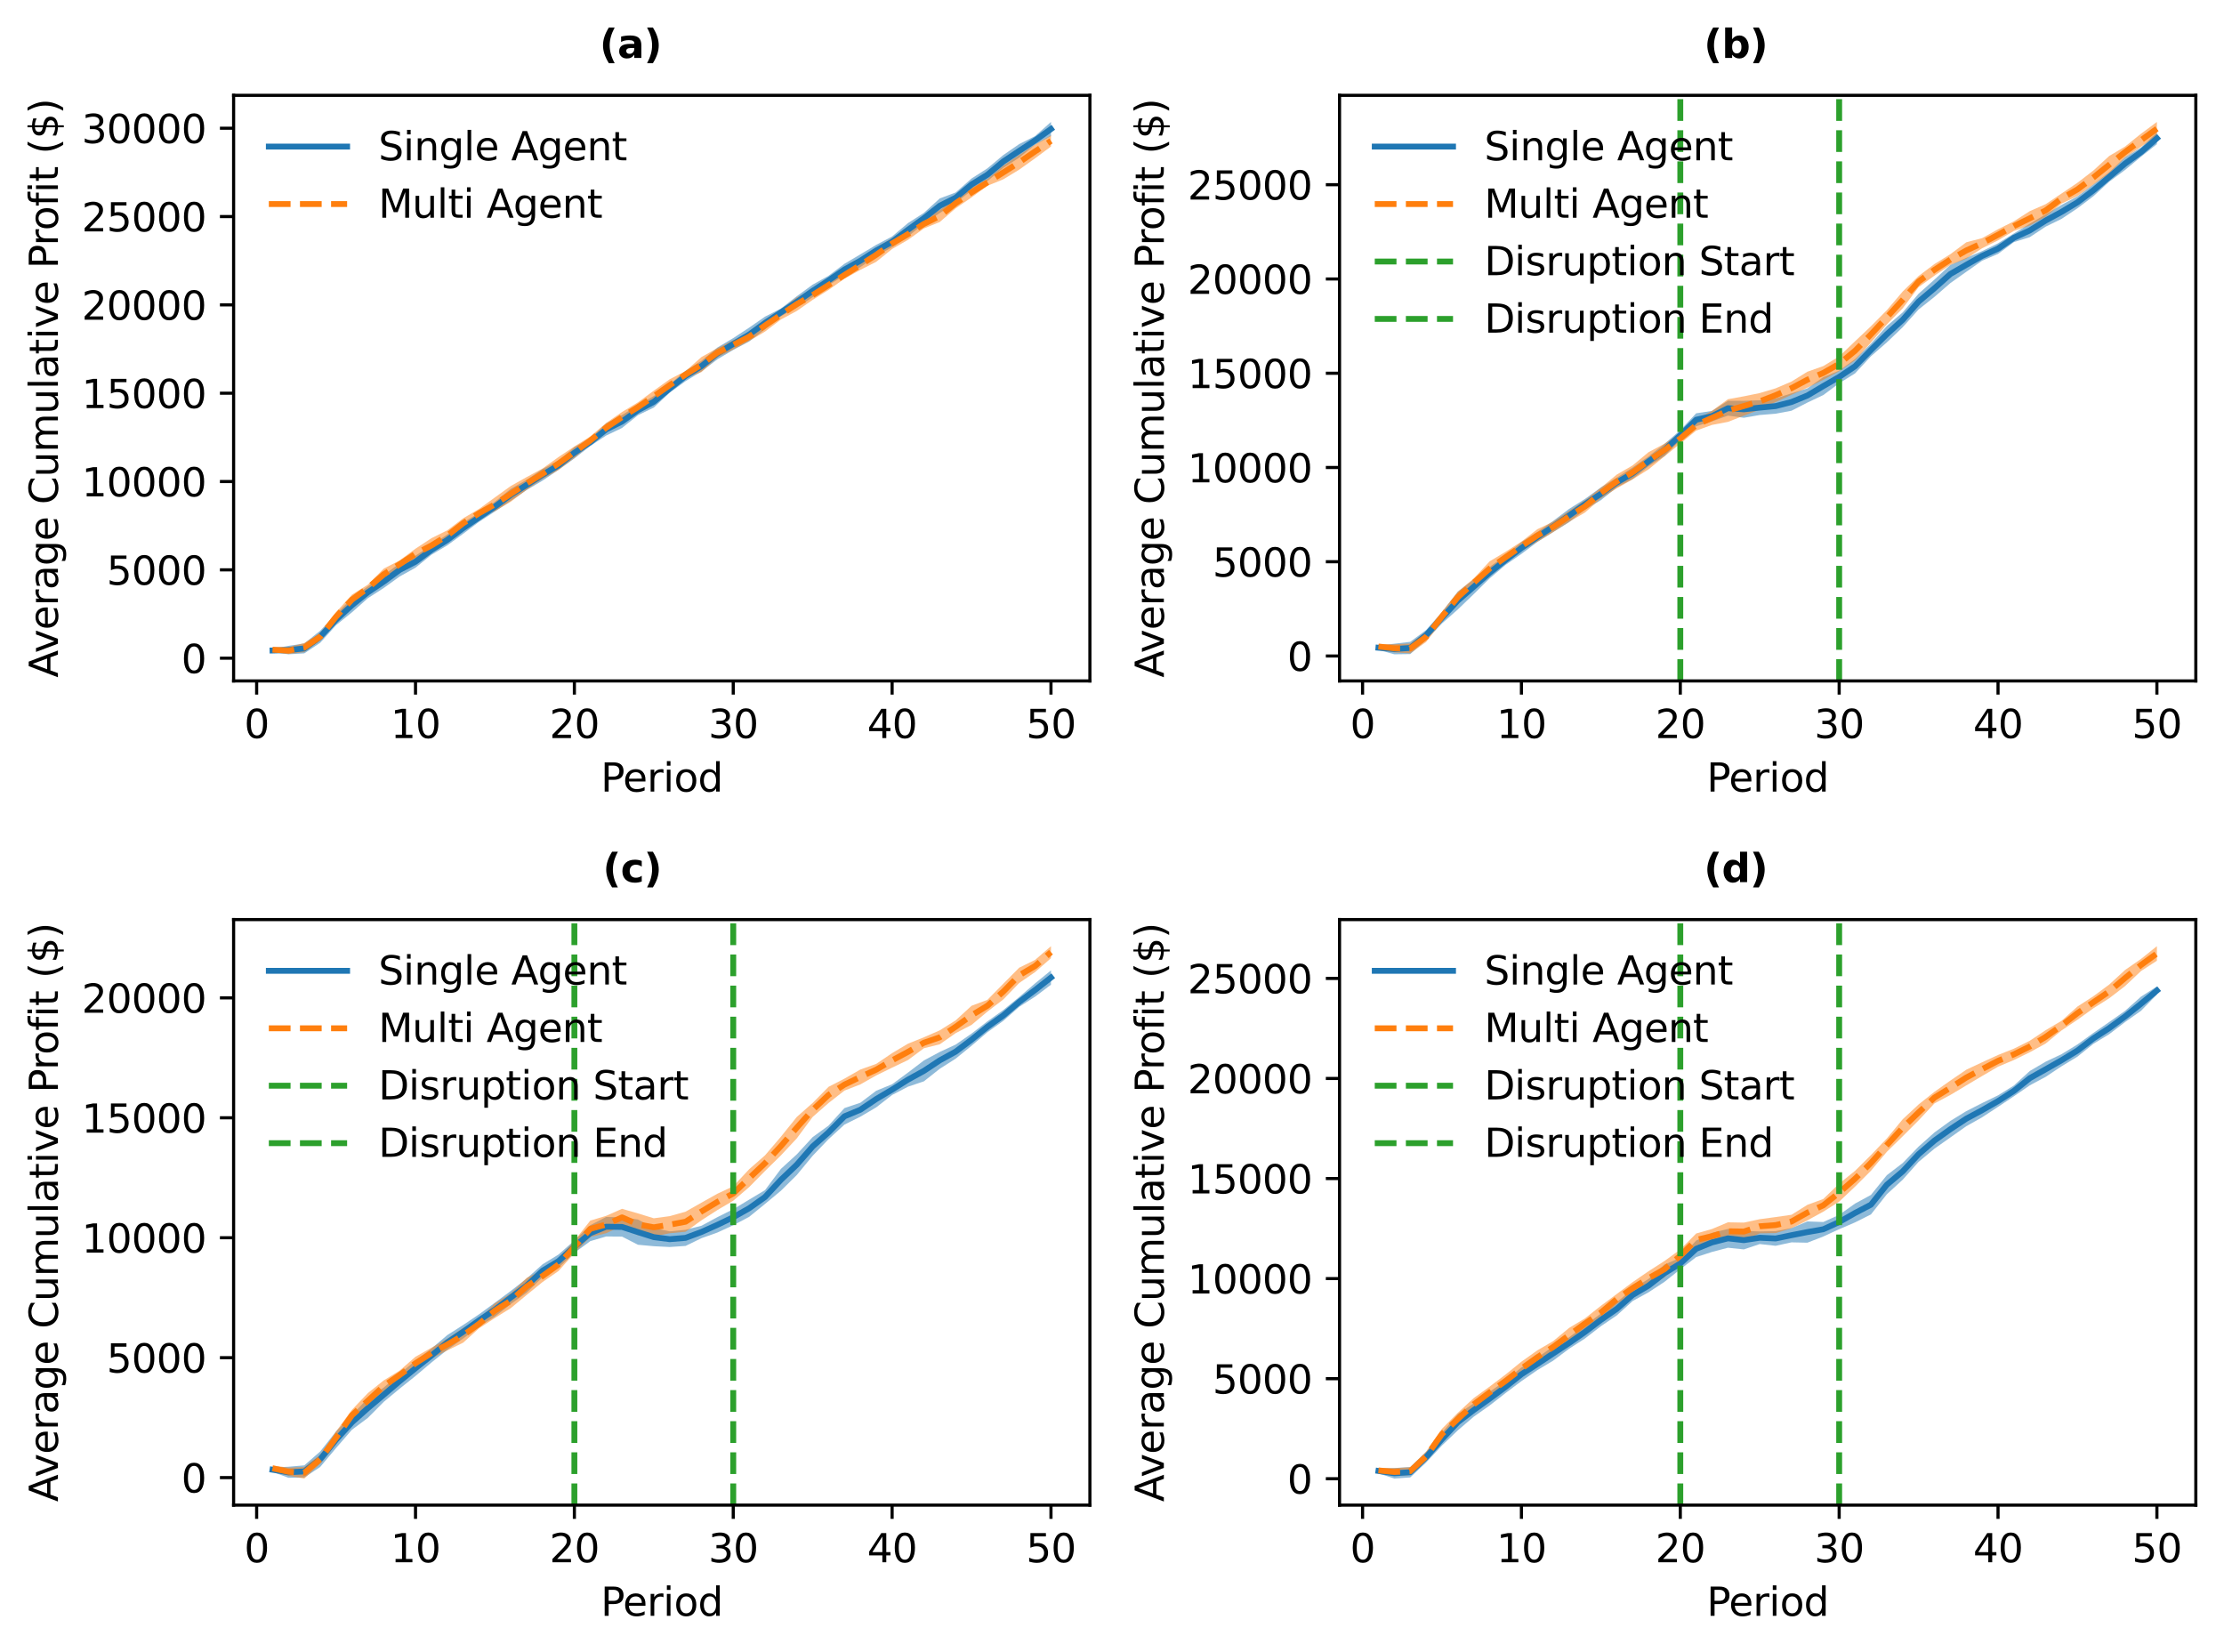 <?xml version="1.0" encoding="utf-8" standalone="no"?>
<!DOCTYPE svg PUBLIC "-//W3C//DTD SVG 1.1//EN"
  "http://www.w3.org/Graphics/SVG/1.1/DTD/svg11.dtd">
<svg xmlns:xlink="http://www.w3.org/1999/xlink" width="568.261pt" height="422.137pt" viewBox="0 0 568.261 422.137" xmlns="http://www.w3.org/2000/svg" version="1.1">
 <defs>
  <style type="text/css">*{stroke-linejoin: round; stroke-linecap: butt}</style>
 </defs>
 <g id="figure_1">
  <g id="patch_1">
   <path d="M 0 422.137 
L 568.261 422.137 
L 568.261 0 
L 0 0 
z
" style="fill: #ffffff"/>
  </g>
  <g id="axes_1">
   <g id="patch_2">
    <path d="M 59.691 173.981 
L 278.483 173.981 
L 278.483 24.359 
L 59.691 24.359 
z
" style="fill: #ffffff"/>
   </g>
   <g id="PolyCollection_1">
    <defs>
     <path id="m530d900e75" d="M 69.636 -255.522 
L 69.636 -256.34 
L 73.695 -257.116 
L 77.754 -257.731 
L 81.813 -260.981 
L 85.873 -265.204 
L 89.932 -269.329 
L 93.991 -272.312 
L 98.05 -275.157 
L 102.11 -278.212 
L 106.169 -280.153 
L 110.228 -282.871 
L 114.287 -285.576 
L 118.346 -288.66 
L 122.406 -291.088 
L 126.465 -293.945 
L 130.524 -297.241 
L 134.583 -299.552 
L 138.643 -302.33 
L 142.702 -304.416 
L 146.761 -307.905 
L 150.82 -310.15 
L 154.88 -313.966 
L 158.939 -316.094 
L 162.998 -318.595 
L 167.057 -320.953 
L 171.116 -323.935 
L 175.176 -327.422 
L 179.235 -329.955 
L 183.294 -333.333 
L 187.353 -335.752 
L 191.413 -338.419 
L 195.472 -341.232 
L 199.531 -343.3 
L 203.59 -346.442 
L 207.65 -349.415 
L 211.709 -351.674 
L 215.768 -354.739 
L 219.827 -357.146 
L 223.886 -359.572 
L 227.946 -361.722 
L 232.005 -365.139 
L 236.064 -367.746 
L 240.123 -371.434 
L 244.183 -372.959 
L 248.242 -376.523 
L 252.301 -379.13 
L 256.36 -382.521 
L 260.42 -385.323 
L 264.479 -387.365 
L 268.538 -390.977 
L 268.538 -387.356 
L 268.538 -387.356 
L 264.479 -385.149 
L 260.42 -381.856 
L 256.36 -379.236 
L 252.301 -375.864 
L 248.242 -373.473 
L 244.183 -370.266 
L 240.123 -367.703 
L 236.064 -364.988 
L 232.005 -361.714 
L 227.946 -358.992 
L 223.886 -356.673 
L 219.827 -353.882 
L 215.768 -351.786 
L 211.709 -349.277 
L 207.65 -346.208 
L 203.59 -343.521 
L 199.531 -341.345 
L 195.472 -337.994 
L 191.413 -334.885 
L 187.353 -332.734 
L 183.294 -330.326 
L 179.235 -327.227 
L 175.176 -324.756 
L 171.116 -321.81 
L 167.057 -318.005 
L 162.998 -316.043 
L 158.939 -312.788 
L 154.88 -310.852 
L 150.82 -308.188 
L 146.761 -305.003 
L 142.702 -302.086 
L 138.643 -299.344 
L 134.583 -296.947 
L 130.524 -294.182 
L 126.465 -291.447 
L 122.406 -288.806 
L 118.346 -285.754 
L 114.287 -282.792 
L 110.228 -280.384 
L 106.169 -277.086 
L 102.11 -274.825 
L 98.05 -271.901 
L 93.991 -269.285 
L 89.932 -265.682 
L 85.873 -262.405 
L 81.813 -257.898 
L 77.754 -255.194 
L 73.695 -254.957 
L 69.636 -255.522 
z
"/>
    </defs>
    <g clip-path="url(#pbfb175d82e)">
     <use xlink:href="#m530d900e75" x="0" y="422.137" style="fill: #1f77b4; fill-opacity: 0.5"/>
    </g>
   </g>
   <g id="PolyCollection_2">
    <defs>
     <path id="m55c90c8324" d="M 69.636 -255.599 
L 69.636 -256.665 
L 73.695 -256.787 
L 77.754 -257.851 
L 81.813 -260.449 
L 85.873 -265.719 
L 89.932 -270.203 
L 93.991 -272.741 
L 98.05 -276.848 
L 102.11 -278.943 
L 106.169 -281.943 
L 110.228 -284.621 
L 114.287 -286.63 
L 118.346 -289.704 
L 122.406 -292.101 
L 126.465 -295.046 
L 130.524 -297.969 
L 134.583 -300.246 
L 138.643 -302.43 
L 142.702 -305.356 
L 146.761 -308.058 
L 150.82 -310.617 
L 154.88 -314.062 
L 158.939 -316.868 
L 162.998 -319.33 
L 167.057 -322.319 
L 171.116 -325.236 
L 175.176 -327.326 
L 179.235 -330.909 
L 183.294 -333.189 
L 187.353 -335.196 
L 191.413 -337.197 
L 195.472 -340.538 
L 199.531 -342.941 
L 203.59 -346.179 
L 207.65 -347.973 
L 211.709 -350.579 
L 215.768 -352.808 
L 219.827 -355.684 
L 223.886 -358.823 
L 227.946 -361.325 
L 232.005 -363.779 
L 236.064 -366.097 
L 240.123 -368.461 
L 244.183 -371.518 
L 248.242 -374.242 
L 252.301 -376.397 
L 256.36 -379.844 
L 260.42 -382.523 
L 264.479 -385.214 
L 268.538 -387.556 
L 268.538 -384.702 
L 268.538 -384.702 
L 264.479 -381.688 
L 260.42 -378.789 
L 256.36 -376.319 
L 252.301 -374.678 
L 248.242 -371.699 
L 244.183 -368.904 
L 240.123 -365.413 
L 236.064 -363.762 
L 232.005 -360.855 
L 227.946 -358.516 
L 223.886 -355.241 
L 219.827 -353.179 
L 215.768 -350.933 
L 211.709 -348.053 
L 207.65 -345.518 
L 203.59 -342.684 
L 199.531 -340.504 
L 195.472 -337.41 
L 191.413 -335.01 
L 187.353 -332.839 
L 183.294 -330.831 
L 179.235 -327.058 
L 175.176 -325.553 
L 171.116 -322.223 
L 167.057 -319.41 
L 162.998 -316.878 
L 158.939 -314.257 
L 154.88 -311.661 
L 150.82 -308.526 
L 146.761 -305.161 
L 142.702 -302.053 
L 138.643 -299.767 
L 134.583 -297.017 
L 130.524 -293.953 
L 126.465 -291.549 
L 122.406 -289.891 
L 118.346 -287.203 
L 114.287 -283.942 
L 110.228 -280.894 
L 106.169 -279.363 
L 102.11 -276.982 
L 98.05 -273.927 
L 93.991 -271.038 
L 89.932 -267.656 
L 85.873 -263.412 
L 81.813 -258.45 
L 77.754 -255.519 
L 73.695 -255.028 
L 69.636 -255.599 
z
"/>
    </defs>
    <g clip-path="url(#pbfb175d82e)">
     <use xlink:href="#m55c90c8324" x="0" y="422.137" style="fill: #ff7f0e; fill-opacity: 0.5"/>
    </g>
   </g>
   <g id="matplotlib.axis_1">
    <g id="xtick_1">
     <g id="line2d_1">
      <defs>
       <path id="m3e7fabbd92" d="M 0 0 
L 0 3.5 
" style="stroke: #000000; stroke-width: 0.8"/>
      </defs>
      <g>
       <use xlink:href="#m3e7fabbd92" x="65.577" y="173.981" style="stroke: #000000; stroke-width: 0.8"/>
      </g>
     </g>
     <g id="text_1">
      <!-- 0 -->
      <g transform="translate(62.395 188.58) scale(0.1 -0.1)">
       <defs>
        <path id="DejaVuSans-30" d="M 2034 4250 
Q 1547 4250 1301 3770 
Q 1056 3291 1056 2328 
Q 1056 1369 1301 889 
Q 1547 409 2034 409 
Q 2525 409 2770 889 
Q 3016 1369 3016 2328 
Q 3016 3291 2770 3770 
Q 2525 4250 2034 4250 
z
M 2034 4750 
Q 2819 4750 3233 4129 
Q 3647 3509 3647 2328 
Q 3647 1150 3233 529 
Q 2819 -91 2034 -91 
Q 1250 -91 836 529 
Q 422 1150 422 2328 
Q 422 3509 836 4129 
Q 1250 4750 2034 4750 
z
" transform="scale(0.016)"/>
       </defs>
       <use xlink:href="#DejaVuSans-30"/>
      </g>
     </g>
    </g>
    <g id="xtick_2">
     <g id="line2d_2">
      <g>
       <use xlink:href="#m3e7fabbd92" x="106.169" y="173.981" style="stroke: #000000; stroke-width: 0.8"/>
      </g>
     </g>
     <g id="text_2">
      <!-- 10 -->
      <g transform="translate(99.806 188.58) scale(0.1 -0.1)">
       <defs>
        <path id="DejaVuSans-31" d="M 794 531 
L 1825 531 
L 1825 4091 
L 703 3866 
L 703 4441 
L 1819 4666 
L 2450 4666 
L 2450 531 
L 3481 531 
L 3481 0 
L 794 0 
L 794 531 
z
" transform="scale(0.016)"/>
       </defs>
       <use xlink:href="#DejaVuSans-31"/>
       <use xlink:href="#DejaVuSans-30" x="63.623"/>
      </g>
     </g>
    </g>
    <g id="xtick_3">
     <g id="line2d_3">
      <g>
       <use xlink:href="#m3e7fabbd92" x="146.761" y="173.981" style="stroke: #000000; stroke-width: 0.8"/>
      </g>
     </g>
     <g id="text_3">
      <!-- 20 -->
      <g transform="translate(140.399 188.58) scale(0.1 -0.1)">
       <defs>
        <path id="DejaVuSans-32" d="M 1228 531 
L 3431 531 
L 3431 0 
L 469 0 
L 469 531 
Q 828 903 1448 1529 
Q 2069 2156 2228 2338 
Q 2531 2678 2651 2914 
Q 2772 3150 2772 3378 
Q 2772 3750 2511 3984 
Q 2250 4219 1831 4219 
Q 1534 4219 1204 4116 
Q 875 4013 500 3803 
L 500 4441 
Q 881 4594 1212 4672 
Q 1544 4750 1819 4750 
Q 2544 4750 2975 4387 
Q 3406 4025 3406 3419 
Q 3406 3131 3298 2873 
Q 3191 2616 2906 2266 
Q 2828 2175 2409 1742 
Q 1991 1309 1228 531 
z
" transform="scale(0.016)"/>
       </defs>
       <use xlink:href="#DejaVuSans-32"/>
       <use xlink:href="#DejaVuSans-30" x="63.623"/>
      </g>
     </g>
    </g>
    <g id="xtick_4">
     <g id="line2d_4">
      <g>
       <use xlink:href="#m3e7fabbd92" x="187.353" y="173.981" style="stroke: #000000; stroke-width: 0.8"/>
      </g>
     </g>
     <g id="text_4">
      <!-- 30 -->
      <g transform="translate(180.991 188.58) scale(0.1 -0.1)">
       <defs>
        <path id="DejaVuSans-33" d="M 2597 2516 
Q 3050 2419 3304 2112 
Q 3559 1806 3559 1356 
Q 3559 666 3084 287 
Q 2609 -91 1734 -91 
Q 1441 -91 1130 -33 
Q 819 25 488 141 
L 488 750 
Q 750 597 1062 519 
Q 1375 441 1716 441 
Q 2309 441 2620 675 
Q 2931 909 2931 1356 
Q 2931 1769 2642 2001 
Q 2353 2234 1838 2234 
L 1294 2234 
L 1294 2753 
L 1863 2753 
Q 2328 2753 2575 2939 
Q 2822 3125 2822 3475 
Q 2822 3834 2567 4026 
Q 2313 4219 1838 4219 
Q 1578 4219 1281 4162 
Q 984 4106 628 3988 
L 628 4550 
Q 988 4650 1302 4700 
Q 1616 4750 1894 4750 
Q 2613 4750 3031 4423 
Q 3450 4097 3450 3541 
Q 3450 3153 3228 2886 
Q 3006 2619 2597 2516 
z
" transform="scale(0.016)"/>
       </defs>
       <use xlink:href="#DejaVuSans-33"/>
       <use xlink:href="#DejaVuSans-30" x="63.623"/>
      </g>
     </g>
    </g>
    <g id="xtick_5">
     <g id="line2d_5">
      <g>
       <use xlink:href="#m3e7fabbd92" x="227.946" y="173.981" style="stroke: #000000; stroke-width: 0.8"/>
      </g>
     </g>
     <g id="text_5">
      <!-- 40 -->
      <g transform="translate(221.583 188.58) scale(0.1 -0.1)">
       <defs>
        <path id="DejaVuSans-34" d="M 2419 4116 
L 825 1625 
L 2419 1625 
L 2419 4116 
z
M 2253 4666 
L 3047 4666 
L 3047 1625 
L 3713 1625 
L 3713 1100 
L 3047 1100 
L 3047 0 
L 2419 0 
L 2419 1100 
L 313 1100 
L 313 1709 
L 2253 4666 
z
" transform="scale(0.016)"/>
       </defs>
       <use xlink:href="#DejaVuSans-34"/>
       <use xlink:href="#DejaVuSans-30" x="63.623"/>
      </g>
     </g>
    </g>
    <g id="xtick_6">
     <g id="line2d_6">
      <g>
       <use xlink:href="#m3e7fabbd92" x="268.538" y="173.981" style="stroke: #000000; stroke-width: 0.8"/>
      </g>
     </g>
     <g id="text_6">
      <!-- 50 -->
      <g transform="translate(262.176 188.58) scale(0.1 -0.1)">
       <defs>
        <path id="DejaVuSans-35" d="M 691 4666 
L 3169 4666 
L 3169 4134 
L 1269 4134 
L 1269 2991 
Q 1406 3038 1543 3061 
Q 1681 3084 1819 3084 
Q 2600 3084 3056 2656 
Q 3513 2228 3513 1497 
Q 3513 744 3044 326 
Q 2575 -91 1722 -91 
Q 1428 -91 1123 -41 
Q 819 9 494 109 
L 494 744 
Q 775 591 1075 516 
Q 1375 441 1709 441 
Q 2250 441 2565 725 
Q 2881 1009 2881 1497 
Q 2881 1984 2565 2268 
Q 2250 2553 1709 2553 
Q 1456 2553 1204 2497 
Q 953 2441 691 2322 
L 691 4666 
z
" transform="scale(0.016)"/>
       </defs>
       <use xlink:href="#DejaVuSans-35"/>
       <use xlink:href="#DejaVuSans-30" x="63.623"/>
      </g>
     </g>
    </g>
    <g id="text_7">
     <!-- Period -->
     <g transform="translate(153.499 202.258) scale(0.1 -0.1)">
      <defs>
       <path id="DejaVuSans-50" d="M 1259 4147 
L 1259 2394 
L 2053 2394 
Q 2494 2394 2734 2622 
Q 2975 2850 2975 3272 
Q 2975 3691 2734 3919 
Q 2494 4147 2053 4147 
L 1259 4147 
z
M 628 4666 
L 2053 4666 
Q 2838 4666 3239 4311 
Q 3641 3956 3641 3272 
Q 3641 2581 3239 2228 
Q 2838 1875 2053 1875 
L 1259 1875 
L 1259 0 
L 628 0 
L 628 4666 
z
" transform="scale(0.016)"/>
       <path id="DejaVuSans-65" d="M 3597 1894 
L 3597 1613 
L 953 1613 
Q 991 1019 1311 708 
Q 1631 397 2203 397 
Q 2534 397 2845 478 
Q 3156 559 3463 722 
L 3463 178 
Q 3153 47 2828 -22 
Q 2503 -91 2169 -91 
Q 1331 -91 842 396 
Q 353 884 353 1716 
Q 353 2575 817 3079 
Q 1281 3584 2069 3584 
Q 2775 3584 3186 3129 
Q 3597 2675 3597 1894 
z
M 3022 2063 
Q 3016 2534 2758 2815 
Q 2500 3097 2075 3097 
Q 1594 3097 1305 2825 
Q 1016 2553 972 2059 
L 3022 2063 
z
" transform="scale(0.016)"/>
       <path id="DejaVuSans-72" d="M 2631 2963 
Q 2534 3019 2420 3045 
Q 2306 3072 2169 3072 
Q 1681 3072 1420 2755 
Q 1159 2438 1159 1844 
L 1159 0 
L 581 0 
L 581 3500 
L 1159 3500 
L 1159 2956 
Q 1341 3275 1631 3429 
Q 1922 3584 2338 3584 
Q 2397 3584 2469 3576 
Q 2541 3569 2628 3553 
L 2631 2963 
z
" transform="scale(0.016)"/>
       <path id="DejaVuSans-69" d="M 603 3500 
L 1178 3500 
L 1178 0 
L 603 0 
L 603 3500 
z
M 603 4863 
L 1178 4863 
L 1178 4134 
L 603 4134 
L 603 4863 
z
" transform="scale(0.016)"/>
       <path id="DejaVuSans-6f" d="M 1959 3097 
Q 1497 3097 1228 2736 
Q 959 2375 959 1747 
Q 959 1119 1226 758 
Q 1494 397 1959 397 
Q 2419 397 2687 759 
Q 2956 1122 2956 1747 
Q 2956 2369 2687 2733 
Q 2419 3097 1959 3097 
z
M 1959 3584 
Q 2709 3584 3137 3096 
Q 3566 2609 3566 1747 
Q 3566 888 3137 398 
Q 2709 -91 1959 -91 
Q 1206 -91 779 398 
Q 353 888 353 1747 
Q 353 2609 779 3096 
Q 1206 3584 1959 3584 
z
" transform="scale(0.016)"/>
       <path id="DejaVuSans-64" d="M 2906 2969 
L 2906 4863 
L 3481 4863 
L 3481 0 
L 2906 0 
L 2906 525 
Q 2725 213 2448 61 
Q 2172 -91 1784 -91 
Q 1150 -91 751 415 
Q 353 922 353 1747 
Q 353 2572 751 3078 
Q 1150 3584 1784 3584 
Q 2172 3584 2448 3432 
Q 2725 3281 2906 2969 
z
M 947 1747 
Q 947 1113 1208 752 
Q 1469 391 1925 391 
Q 2381 391 2643 752 
Q 2906 1113 2906 1747 
Q 2906 2381 2643 2742 
Q 2381 3103 1925 3103 
Q 1469 3103 1208 2742 
Q 947 2381 947 1747 
z
" transform="scale(0.016)"/>
      </defs>
      <use xlink:href="#DejaVuSans-50"/>
      <use xlink:href="#DejaVuSans-65" x="56.678"/>
      <use xlink:href="#DejaVuSans-72" x="118.201"/>
      <use xlink:href="#DejaVuSans-69" x="159.314"/>
      <use xlink:href="#DejaVuSans-6f" x="187.098"/>
      <use xlink:href="#DejaVuSans-64" x="248.279"/>
     </g>
    </g>
   </g>
   <g id="matplotlib.axis_2">
    <g id="ytick_1">
     <g id="line2d_7">
      <defs>
       <path id="m4de5210c94" d="M 0 0 
L -3.5 0 
" style="stroke: #000000; stroke-width: 0.8"/>
      </defs>
      <g>
       <use xlink:href="#m4de5210c94" x="59.691" y="168.177" style="stroke: #000000; stroke-width: 0.8"/>
      </g>
     </g>
     <g id="text_8">
      <!-- 0 -->
      <g transform="translate(46.328 171.977) scale(0.1 -0.1)">
       <use xlink:href="#DejaVuSans-30"/>
      </g>
     </g>
    </g>
    <g id="ytick_2">
     <g id="line2d_8">
      <g>
       <use xlink:href="#m4de5210c94" x="59.691" y="145.608" style="stroke: #000000; stroke-width: 0.8"/>
      </g>
     </g>
     <g id="text_9">
      <!-- 5000 -->
      <g transform="translate(27.241 149.407) scale(0.1 -0.1)">
       <use xlink:href="#DejaVuSans-35"/>
       <use xlink:href="#DejaVuSans-30" x="63.623"/>
       <use xlink:href="#DejaVuSans-30" x="127.246"/>
       <use xlink:href="#DejaVuSans-30" x="190.869"/>
      </g>
     </g>
    </g>
    <g id="ytick_3">
     <g id="line2d_9">
      <g>
       <use xlink:href="#m4de5210c94" x="59.691" y="123.039" style="stroke: #000000; stroke-width: 0.8"/>
      </g>
     </g>
     <g id="text_10">
      <!-- 10000 -->
      <g transform="translate(20.878 126.838) scale(0.1 -0.1)">
       <use xlink:href="#DejaVuSans-31"/>
       <use xlink:href="#DejaVuSans-30" x="63.623"/>
       <use xlink:href="#DejaVuSans-30" x="127.246"/>
       <use xlink:href="#DejaVuSans-30" x="190.869"/>
       <use xlink:href="#DejaVuSans-30" x="254.492"/>
      </g>
     </g>
    </g>
    <g id="ytick_4">
     <g id="line2d_10">
      <g>
       <use xlink:href="#m4de5210c94" x="59.691" y="100.469" style="stroke: #000000; stroke-width: 0.8"/>
      </g>
     </g>
     <g id="text_11">
      <!-- 15000 -->
      <g transform="translate(20.878 104.268) scale(0.1 -0.1)">
       <use xlink:href="#DejaVuSans-31"/>
       <use xlink:href="#DejaVuSans-35" x="63.623"/>
       <use xlink:href="#DejaVuSans-30" x="127.246"/>
       <use xlink:href="#DejaVuSans-30" x="190.869"/>
       <use xlink:href="#DejaVuSans-30" x="254.492"/>
      </g>
     </g>
    </g>
    <g id="ytick_5">
     <g id="line2d_11">
      <g>
       <use xlink:href="#m4de5210c94" x="59.691" y="77.9" style="stroke: #000000; stroke-width: 0.8"/>
      </g>
     </g>
     <g id="text_12">
      <!-- 20000 -->
      <g transform="translate(20.878 81.699) scale(0.1 -0.1)">
       <use xlink:href="#DejaVuSans-32"/>
       <use xlink:href="#DejaVuSans-30" x="63.623"/>
       <use xlink:href="#DejaVuSans-30" x="127.246"/>
       <use xlink:href="#DejaVuSans-30" x="190.869"/>
       <use xlink:href="#DejaVuSans-30" x="254.492"/>
      </g>
     </g>
    </g>
    <g id="ytick_6">
     <g id="line2d_12">
      <g>
       <use xlink:href="#m4de5210c94" x="59.691" y="55.33" style="stroke: #000000; stroke-width: 0.8"/>
      </g>
     </g>
     <g id="text_13">
      <!-- 25000 -->
      <g transform="translate(20.878 59.129) scale(0.1 -0.1)">
       <use xlink:href="#DejaVuSans-32"/>
       <use xlink:href="#DejaVuSans-35" x="63.623"/>
       <use xlink:href="#DejaVuSans-30" x="127.246"/>
       <use xlink:href="#DejaVuSans-30" x="190.869"/>
       <use xlink:href="#DejaVuSans-30" x="254.492"/>
      </g>
     </g>
    </g>
    <g id="ytick_7">
     <g id="line2d_13">
      <g>
       <use xlink:href="#m4de5210c94" x="59.691" y="32.761" style="stroke: #000000; stroke-width: 0.8"/>
      </g>
     </g>
     <g id="text_14">
      <!-- 30000 -->
      <g transform="translate(20.878 36.56) scale(0.1 -0.1)">
       <use xlink:href="#DejaVuSans-33"/>
       <use xlink:href="#DejaVuSans-30" x="63.623"/>
       <use xlink:href="#DejaVuSans-30" x="127.246"/>
       <use xlink:href="#DejaVuSans-30" x="190.869"/>
       <use xlink:href="#DejaVuSans-30" x="254.492"/>
      </g>
     </g>
    </g>
    <g id="text_15">
     <!-- Average Cumulative Profit ($) -->
     <g transform="translate(14.798 173.13) rotate(-90) scale(0.1 -0.1)">
      <defs>
       <path id="DejaVuSans-41" d="M 2188 4044 
L 1331 1722 
L 3047 1722 
L 2188 4044 
z
M 1831 4666 
L 2547 4666 
L 4325 0 
L 3669 0 
L 3244 1197 
L 1141 1197 
L 716 0 
L 50 0 
L 1831 4666 
z
" transform="scale(0.016)"/>
       <path id="DejaVuSans-76" d="M 191 3500 
L 800 3500 
L 1894 563 
L 2988 3500 
L 3597 3500 
L 2284 0 
L 1503 0 
L 191 3500 
z
" transform="scale(0.016)"/>
       <path id="DejaVuSans-61" d="M 2194 1759 
Q 1497 1759 1228 1600 
Q 959 1441 959 1056 
Q 959 750 1161 570 
Q 1363 391 1709 391 
Q 2188 391 2477 730 
Q 2766 1069 2766 1631 
L 2766 1759 
L 2194 1759 
z
M 3341 1997 
L 3341 0 
L 2766 0 
L 2766 531 
Q 2569 213 2275 61 
Q 1981 -91 1556 -91 
Q 1019 -91 701 211 
Q 384 513 384 1019 
Q 384 1609 779 1909 
Q 1175 2209 1959 2209 
L 2766 2209 
L 2766 2266 
Q 2766 2663 2505 2880 
Q 2244 3097 1772 3097 
Q 1472 3097 1187 3025 
Q 903 2953 641 2809 
L 641 3341 
Q 956 3463 1253 3523 
Q 1550 3584 1831 3584 
Q 2591 3584 2966 3190 
Q 3341 2797 3341 1997 
z
" transform="scale(0.016)"/>
       <path id="DejaVuSans-67" d="M 2906 1791 
Q 2906 2416 2648 2759 
Q 2391 3103 1925 3103 
Q 1463 3103 1205 2759 
Q 947 2416 947 1791 
Q 947 1169 1205 825 
Q 1463 481 1925 481 
Q 2391 481 2648 825 
Q 2906 1169 2906 1791 
z
M 3481 434 
Q 3481 -459 3084 -895 
Q 2688 -1331 1869 -1331 
Q 1566 -1331 1297 -1286 
Q 1028 -1241 775 -1147 
L 775 -588 
Q 1028 -725 1275 -790 
Q 1522 -856 1778 -856 
Q 2344 -856 2625 -561 
Q 2906 -266 2906 331 
L 2906 616 
Q 2728 306 2450 153 
Q 2172 0 1784 0 
Q 1141 0 747 490 
Q 353 981 353 1791 
Q 353 2603 747 3093 
Q 1141 3584 1784 3584 
Q 2172 3584 2450 3431 
Q 2728 3278 2906 2969 
L 2906 3500 
L 3481 3500 
L 3481 434 
z
" transform="scale(0.016)"/>
       <path id="DejaVuSans-20" transform="scale(0.016)"/>
       <path id="DejaVuSans-43" d="M 4122 4306 
L 4122 3641 
Q 3803 3938 3442 4084 
Q 3081 4231 2675 4231 
Q 1875 4231 1450 3742 
Q 1025 3253 1025 2328 
Q 1025 1406 1450 917 
Q 1875 428 2675 428 
Q 3081 428 3442 575 
Q 3803 722 4122 1019 
L 4122 359 
Q 3791 134 3420 21 
Q 3050 -91 2638 -91 
Q 1578 -91 968 557 
Q 359 1206 359 2328 
Q 359 3453 968 4101 
Q 1578 4750 2638 4750 
Q 3056 4750 3426 4639 
Q 3797 4528 4122 4306 
z
" transform="scale(0.016)"/>
       <path id="DejaVuSans-75" d="M 544 1381 
L 544 3500 
L 1119 3500 
L 1119 1403 
Q 1119 906 1312 657 
Q 1506 409 1894 409 
Q 2359 409 2629 706 
Q 2900 1003 2900 1516 
L 2900 3500 
L 3475 3500 
L 3475 0 
L 2900 0 
L 2900 538 
Q 2691 219 2414 64 
Q 2138 -91 1772 -91 
Q 1169 -91 856 284 
Q 544 659 544 1381 
z
M 1991 3584 
L 1991 3584 
z
" transform="scale(0.016)"/>
       <path id="DejaVuSans-6d" d="M 3328 2828 
Q 3544 3216 3844 3400 
Q 4144 3584 4550 3584 
Q 5097 3584 5394 3201 
Q 5691 2819 5691 2113 
L 5691 0 
L 5113 0 
L 5113 2094 
Q 5113 2597 4934 2840 
Q 4756 3084 4391 3084 
Q 3944 3084 3684 2787 
Q 3425 2491 3425 1978 
L 3425 0 
L 2847 0 
L 2847 2094 
Q 2847 2600 2669 2842 
Q 2491 3084 2119 3084 
Q 1678 3084 1418 2786 
Q 1159 2488 1159 1978 
L 1159 0 
L 581 0 
L 581 3500 
L 1159 3500 
L 1159 2956 
Q 1356 3278 1631 3431 
Q 1906 3584 2284 3584 
Q 2666 3584 2933 3390 
Q 3200 3197 3328 2828 
z
" transform="scale(0.016)"/>
       <path id="DejaVuSans-6c" d="M 603 4863 
L 1178 4863 
L 1178 0 
L 603 0 
L 603 4863 
z
" transform="scale(0.016)"/>
       <path id="DejaVuSans-74" d="M 1172 4494 
L 1172 3500 
L 2356 3500 
L 2356 3053 
L 1172 3053 
L 1172 1153 
Q 1172 725 1289 603 
Q 1406 481 1766 481 
L 2356 481 
L 2356 0 
L 1766 0 
Q 1100 0 847 248 
Q 594 497 594 1153 
L 594 3053 
L 172 3053 
L 172 3500 
L 594 3500 
L 594 4494 
L 1172 4494 
z
" transform="scale(0.016)"/>
       <path id="DejaVuSans-66" d="M 2375 4863 
L 2375 4384 
L 1825 4384 
Q 1516 4384 1395 4259 
Q 1275 4134 1275 3809 
L 1275 3500 
L 2222 3500 
L 2222 3053 
L 1275 3053 
L 1275 0 
L 697 0 
L 697 3053 
L 147 3053 
L 147 3500 
L 697 3500 
L 697 3744 
Q 697 4328 969 4595 
Q 1241 4863 1831 4863 
L 2375 4863 
z
" transform="scale(0.016)"/>
       <path id="DejaVuSans-28" d="M 1984 4856 
Q 1566 4138 1362 3434 
Q 1159 2731 1159 2009 
Q 1159 1288 1364 580 
Q 1569 -128 1984 -844 
L 1484 -844 
Q 1016 -109 783 600 
Q 550 1309 550 2009 
Q 550 2706 781 3412 
Q 1013 4119 1484 4856 
L 1984 4856 
z
" transform="scale(0.016)"/>
       <path id="DejaVuSans-24" d="M 2163 -941 
L 1850 -941 
L 1847 0 
Q 1519 6 1191 76 
Q 863 147 531 288 
L 531 850 
Q 850 650 1176 548 
Q 1503 447 1850 444 
L 1850 1869 
Q 1159 1981 845 2250 
Q 531 2519 531 2988 
Q 531 3497 872 3790 
Q 1213 4084 1850 4128 
L 1850 4863 
L 2163 4863 
L 2163 4138 
Q 2453 4125 2725 4076 
Q 2997 4028 3256 3944 
L 3256 3397 
Q 2997 3528 2723 3600 
Q 2450 3672 2163 3684 
L 2163 2350 
Q 2872 2241 3206 1959 
Q 3541 1678 3541 1191 
Q 3541 663 3186 358 
Q 2831 53 2163 6 
L 2163 -941 
z
M 1850 2406 
L 1850 3688 
Q 1488 3647 1297 3481 
Q 1106 3316 1106 3041 
Q 1106 2772 1282 2622 
Q 1459 2472 1850 2406 
z
M 2163 1806 
L 2163 453 
Q 2559 506 2761 678 
Q 2963 850 2963 1131 
Q 2963 1406 2770 1568 
Q 2578 1731 2163 1806 
z
" transform="scale(0.016)"/>
       <path id="DejaVuSans-29" d="M 513 4856 
L 1013 4856 
Q 1481 4119 1714 3412 
Q 1947 2706 1947 2009 
Q 1947 1309 1714 600 
Q 1481 -109 1013 -844 
L 513 -844 
Q 928 -128 1133 580 
Q 1338 1288 1338 2009 
Q 1338 2731 1133 3434 
Q 928 4138 513 4856 
z
" transform="scale(0.016)"/>
      </defs>
      <use xlink:href="#DejaVuSans-41"/>
      <use xlink:href="#DejaVuSans-76" x="62.533"/>
      <use xlink:href="#DejaVuSans-65" x="121.713"/>
      <use xlink:href="#DejaVuSans-72" x="183.236"/>
      <use xlink:href="#DejaVuSans-61" x="224.35"/>
      <use xlink:href="#DejaVuSans-67" x="285.629"/>
      <use xlink:href="#DejaVuSans-65" x="349.105"/>
      <use xlink:href="#DejaVuSans-20" x="410.629"/>
      <use xlink:href="#DejaVuSans-43" x="442.416"/>
      <use xlink:href="#DejaVuSans-75" x="512.24"/>
      <use xlink:href="#DejaVuSans-6d" x="575.619"/>
      <use xlink:href="#DejaVuSans-75" x="673.031"/>
      <use xlink:href="#DejaVuSans-6c" x="736.41"/>
      <use xlink:href="#DejaVuSans-61" x="764.193"/>
      <use xlink:href="#DejaVuSans-74" x="825.473"/>
      <use xlink:href="#DejaVuSans-69" x="864.682"/>
      <use xlink:href="#DejaVuSans-76" x="892.465"/>
      <use xlink:href="#DejaVuSans-65" x="951.645"/>
      <use xlink:href="#DejaVuSans-20" x="1013.168"/>
      <use xlink:href="#DejaVuSans-50" x="1044.955"/>
      <use xlink:href="#DejaVuSans-72" x="1103.508"/>
      <use xlink:href="#DejaVuSans-6f" x="1142.371"/>
      <use xlink:href="#DejaVuSans-66" x="1203.553"/>
      <use xlink:href="#DejaVuSans-69" x="1238.758"/>
      <use xlink:href="#DejaVuSans-74" x="1266.541"/>
      <use xlink:href="#DejaVuSans-20" x="1305.75"/>
      <use xlink:href="#DejaVuSans-28" x="1337.537"/>
      <use xlink:href="#DejaVuSans-24" x="1376.551"/>
      <use xlink:href="#DejaVuSans-29" x="1440.174"/>
     </g>
    </g>
   </g>
   <g id="line2d_14">
    <path d="M 69.636 166.207 
L 73.695 166.101 
L 77.754 165.675 
L 81.813 162.698 
L 85.873 158.333 
L 89.932 154.632 
L 93.991 151.339 
L 98.05 148.609 
L 102.11 145.619 
L 106.169 143.518 
L 110.228 140.51 
L 114.287 137.954 
L 118.346 134.931 
L 122.406 132.19 
L 126.465 129.441 
L 130.524 126.426 
L 134.583 123.888 
L 138.643 121.3 
L 142.702 118.886 
L 146.761 115.683 
L 150.82 112.968 
L 154.88 109.728 
L 158.939 107.697 
L 162.998 104.818 
L 167.057 102.659 
L 171.116 99.265 
L 175.176 96.049 
L 179.235 93.546 
L 183.294 90.308 
L 187.353 87.894 
L 191.413 85.485 
L 195.472 82.524 
L 199.531 79.815 
L 203.59 77.156 
L 207.65 74.326 
L 211.709 71.662 
L 215.768 68.875 
L 219.827 66.623 
L 223.886 64.015 
L 227.946 61.781 
L 232.005 58.711 
L 236.064 55.771 
L 240.123 52.569 
L 244.183 50.525 
L 248.242 47.139 
L 252.301 44.64 
L 256.36 41.259 
L 260.42 38.548 
L 264.479 35.881 
L 268.538 32.971 
" clip-path="url(#pbfb175d82e)" style="fill: none; stroke: #1f77b4; stroke-width: 1.5; stroke-linecap: square"/>
   </g>
   <g id="line2d_15">
    <path d="M 69.636 166.005 
L 73.695 166.23 
L 77.754 165.452 
L 81.813 162.688 
L 85.873 157.572 
L 89.932 153.208 
L 93.991 150.248 
L 98.05 146.75 
L 102.11 144.175 
L 106.169 141.484 
L 110.228 139.38 
L 114.287 136.852 
L 118.346 133.684 
L 122.406 131.141 
L 126.465 128.84 
L 130.524 126.177 
L 134.583 123.506 
L 138.643 121.039 
L 142.702 118.433 
L 146.761 115.528 
L 150.82 112.566 
L 154.88 109.276 
L 158.939 106.575 
L 162.998 104.034 
L 167.057 101.273 
L 171.116 98.408 
L 175.176 95.698 
L 179.235 93.154 
L 183.294 90.127 
L 187.353 88.12 
L 191.413 86.034 
L 195.472 83.163 
L 199.531 80.415 
L 203.59 77.706 
L 207.65 75.392 
L 211.709 72.822 
L 215.768 70.267 
L 219.827 67.706 
L 223.886 65.105 
L 227.946 62.217 
L 232.005 59.82 
L 236.064 57.208 
L 240.123 55.2 
L 244.183 51.926 
L 248.242 49.167 
L 252.301 46.6 
L 256.36 44.056 
L 260.42 41.481 
L 264.479 38.686 
L 268.538 36.009 
" clip-path="url(#pbfb175d82e)" style="fill: none; stroke-dasharray: 5.55,2.4; stroke-dashoffset: 0; stroke: #ff7f0e; stroke-width: 1.5"/>
   </g>
   <g id="patch_3">
    <path d="M 59.691 173.981 
L 59.691 24.359 
" style="fill: none; stroke: #000000; stroke-width: 0.8; stroke-linejoin: miter; stroke-linecap: square"/>
   </g>
   <g id="patch_4">
    <path d="M 278.483 173.981 
L 278.483 24.359 
" style="fill: none; stroke: #000000; stroke-width: 0.8; stroke-linejoin: miter; stroke-linecap: square"/>
   </g>
   <g id="patch_5">
    <path d="M 59.691 173.981 
L 278.483 173.981 
" style="fill: none; stroke: #000000; stroke-width: 0.8; stroke-linejoin: miter; stroke-linecap: square"/>
   </g>
   <g id="patch_6">
    <path d="M 59.691 24.359 
L 278.483 24.359 
" style="fill: none; stroke: #000000; stroke-width: 0.8; stroke-linejoin: miter; stroke-linecap: square"/>
   </g>
   <g id="text_16">
    <!-- (a) -->
    <g transform="translate(153.198 14.798) scale(0.1 -0.1)">
     <defs>
      <path id="DejaVuSans-Bold-28" d="M 2413 -844 
L 1484 -844 
Q 1006 -72 778 623 
Q 550 1319 550 2003 
Q 550 2688 779 3389 
Q 1009 4091 1484 4856 
L 2413 4856 
Q 2013 4116 1813 3408 
Q 1613 2700 1613 2009 
Q 1613 1319 1811 609 
Q 2009 -100 2413 -844 
z
" transform="scale(0.016)"/>
      <path id="DejaVuSans-Bold-61" d="M 2106 1575 
Q 1756 1575 1579 1456 
Q 1403 1338 1403 1106 
Q 1403 894 1545 773 
Q 1688 653 1941 653 
Q 2256 653 2472 879 
Q 2688 1106 2688 1447 
L 2688 1575 
L 2106 1575 
z
M 3816 1997 
L 3816 0 
L 2688 0 
L 2688 519 
Q 2463 200 2181 54 
Q 1900 -91 1497 -91 
Q 953 -91 614 226 
Q 275 544 275 1050 
Q 275 1666 698 1953 
Q 1122 2241 2028 2241 
L 2688 2241 
L 2688 2328 
Q 2688 2594 2478 2717 
Q 2269 2841 1825 2841 
Q 1466 2841 1156 2769 
Q 847 2697 581 2553 
L 581 3406 
Q 941 3494 1303 3539 
Q 1666 3584 2028 3584 
Q 2975 3584 3395 3211 
Q 3816 2838 3816 1997 
z
" transform="scale(0.016)"/>
      <path id="DejaVuSans-Bold-29" d="M 513 -844 
Q 913 -100 1113 609 
Q 1313 1319 1313 2009 
Q 1313 2700 1113 3408 
Q 913 4116 513 4856 
L 1441 4856 
Q 1916 4091 2145 3389 
Q 2375 2688 2375 2003 
Q 2375 1319 2147 623 
Q 1919 -72 1441 -844 
L 513 -844 
z
" transform="scale(0.016)"/>
     </defs>
     <use xlink:href="#DejaVuSans-Bold-28"/>
     <use xlink:href="#DejaVuSans-Bold-61" x="45.703"/>
     <use xlink:href="#DejaVuSans-Bold-29" x="113.184"/>
    </g>
   </g>
   <g id="legend_1">
    <g id="line2d_16">
     <path d="M 68.691 37.458 
L 78.691 37.458 
L 88.691 37.458 
" style="fill: none; stroke: #1f77b4; stroke-width: 1.5; stroke-linecap: square"/>
    </g>
    <g id="text_17">
     <!-- Single Agent -->
     <g transform="translate(96.691 40.958) scale(0.1 -0.1)">
      <defs>
       <path id="DejaVuSans-53" d="M 3425 4513 
L 3425 3897 
Q 3066 4069 2747 4153 
Q 2428 4238 2131 4238 
Q 1616 4238 1336 4038 
Q 1056 3838 1056 3469 
Q 1056 3159 1242 3001 
Q 1428 2844 1947 2747 
L 2328 2669 
Q 3034 2534 3370 2195 
Q 3706 1856 3706 1288 
Q 3706 609 3251 259 
Q 2797 -91 1919 -91 
Q 1588 -91 1214 -16 
Q 841 59 441 206 
L 441 856 
Q 825 641 1194 531 
Q 1563 422 1919 422 
Q 2459 422 2753 634 
Q 3047 847 3047 1241 
Q 3047 1584 2836 1778 
Q 2625 1972 2144 2069 
L 1759 2144 
Q 1053 2284 737 2584 
Q 422 2884 422 3419 
Q 422 4038 858 4394 
Q 1294 4750 2059 4750 
Q 2388 4750 2728 4690 
Q 3069 4631 3425 4513 
z
" transform="scale(0.016)"/>
       <path id="DejaVuSans-6e" d="M 3513 2113 
L 3513 0 
L 2938 0 
L 2938 2094 
Q 2938 2591 2744 2837 
Q 2550 3084 2163 3084 
Q 1697 3084 1428 2787 
Q 1159 2491 1159 1978 
L 1159 0 
L 581 0 
L 581 3500 
L 1159 3500 
L 1159 2956 
Q 1366 3272 1645 3428 
Q 1925 3584 2291 3584 
Q 2894 3584 3203 3211 
Q 3513 2838 3513 2113 
z
" transform="scale(0.016)"/>
      </defs>
      <use xlink:href="#DejaVuSans-53"/>
      <use xlink:href="#DejaVuSans-69" x="63.477"/>
      <use xlink:href="#DejaVuSans-6e" x="91.26"/>
      <use xlink:href="#DejaVuSans-67" x="154.639"/>
      <use xlink:href="#DejaVuSans-6c" x="218.115"/>
      <use xlink:href="#DejaVuSans-65" x="245.898"/>
      <use xlink:href="#DejaVuSans-20" x="307.422"/>
      <use xlink:href="#DejaVuSans-41" x="339.209"/>
      <use xlink:href="#DejaVuSans-67" x="407.617"/>
      <use xlink:href="#DejaVuSans-65" x="471.094"/>
      <use xlink:href="#DejaVuSans-6e" x="532.617"/>
      <use xlink:href="#DejaVuSans-74" x="595.996"/>
     </g>
    </g>
    <g id="line2d_17">
     <path d="M 68.691 52.136 
L 78.691 52.136 
L 88.691 52.136 
" style="fill: none; stroke-dasharray: 5.55,2.4; stroke-dashoffset: 0; stroke: #ff7f0e; stroke-width: 1.5"/>
    </g>
    <g id="text_18">
     <!-- Multi Agent -->
     <g transform="translate(96.691 55.636) scale(0.1 -0.1)">
      <defs>
       <path id="DejaVuSans-4d" d="M 628 4666 
L 1569 4666 
L 2759 1491 
L 3956 4666 
L 4897 4666 
L 4897 0 
L 4281 0 
L 4281 4097 
L 3078 897 
L 2444 897 
L 1241 4097 
L 1241 0 
L 628 0 
L 628 4666 
z
" transform="scale(0.016)"/>
      </defs>
      <use xlink:href="#DejaVuSans-4d"/>
      <use xlink:href="#DejaVuSans-75" x="86.279"/>
      <use xlink:href="#DejaVuSans-6c" x="149.658"/>
      <use xlink:href="#DejaVuSans-74" x="177.441"/>
      <use xlink:href="#DejaVuSans-69" x="216.65"/>
      <use xlink:href="#DejaVuSans-20" x="244.434"/>
      <use xlink:href="#DejaVuSans-41" x="276.221"/>
      <use xlink:href="#DejaVuSans-67" x="344.629"/>
      <use xlink:href="#DejaVuSans-65" x="408.105"/>
      <use xlink:href="#DejaVuSans-6e" x="469.629"/>
      <use xlink:href="#DejaVuSans-74" x="533.008"/>
     </g>
    </g>
   </g>
  </g>
  <g id="axes_2">
   <g id="patch_7">
    <path d="M 342.268 173.981 
L 561.061 173.981 
L 561.061 24.359 
L 342.268 24.359 
z
" style="fill: #ffffff"/>
   </g>
   <g id="PolyCollection_3">
    <defs>
     <path id="m78f03bc08e" d="M 352.213 -256.073 
L 352.213 -257.207 
L 356.272 -257.661 
L 360.332 -258.147 
L 364.391 -261.154 
L 368.45 -265.75 
L 372.509 -270.976 
L 376.569 -274.11 
L 380.628 -277.278 
L 384.687 -280.278 
L 388.746 -283.644 
L 392.806 -286.209 
L 396.865 -289.043 
L 400.924 -292.105 
L 404.983 -294.648 
L 409.042 -297.587 
L 413.102 -300.094 
L 417.161 -302.684 
L 421.22 -305.515 
L 425.279 -308.7 
L 429.339 -312.212 
L 433.398 -316.537 
L 437.457 -317.144 
L 441.516 -319.732 
L 445.576 -319.719 
L 449.635 -319.873 
L 453.694 -320.32 
L 457.753 -321.646 
L 461.812 -322.891 
L 465.872 -325.779 
L 469.931 -327.44 
L 473.99 -330.379 
L 478.049 -334.339 
L 482.109 -338.829 
L 486.168 -342.32 
L 490.227 -347.087 
L 494.286 -350.702 
L 498.346 -354.444 
L 502.405 -356.248 
L 506.464 -357.976 
L 510.523 -359.962 
L 514.582 -362.497 
L 518.642 -364.982 
L 522.701 -367.368 
L 526.76 -369.787 
L 530.819 -371.974 
L 534.879 -375.028 
L 538.938 -378.152 
L 542.997 -381.982 
L 547.056 -384.458 
L 551.116 -388.297 
L 551.116 -385.299 
L 551.116 -385.299 
L 547.056 -382.095 
L 542.997 -378.72 
L 538.938 -375.71 
L 534.879 -371.987 
L 530.819 -368.916 
L 526.76 -366.212 
L 522.701 -364.23 
L 518.642 -361.543 
L 514.582 -360.279 
L 510.523 -357.256 
L 506.464 -355.526 
L 502.405 -352.682 
L 498.346 -349.807 
L 494.286 -346.29 
L 490.227 -343.064 
L 486.168 -338.532 
L 482.109 -334.65 
L 478.049 -331.106 
L 473.99 -326.729 
L 469.931 -324.208 
L 465.872 -321.19 
L 461.812 -319.27 
L 457.753 -317.192 
L 453.694 -316.429 
L 449.635 -316.099 
L 445.576 -315.392 
L 441.516 -315.946 
L 437.457 -314.487 
L 433.398 -313.227 
L 429.339 -309.634 
L 425.279 -305.586 
L 421.22 -302.993 
L 417.161 -299.733 
L 413.102 -297.617 
L 409.042 -294.335 
L 404.983 -291.93 
L 400.924 -288.711 
L 396.865 -286.2 
L 392.806 -283.662 
L 388.746 -280.608 
L 384.687 -277.798 
L 380.628 -274.355 
L 376.569 -270.343 
L 372.509 -266.429 
L 368.45 -262.842 
L 364.391 -258.585 
L 360.332 -255.015 
L 356.272 -254.957 
L 352.213 -256.073 
z
"/>
    </defs>
    <g clip-path="url(#p633e516890)">
     <use xlink:href="#m78f03bc08e" x="0" y="422.137" style="fill: #1f77b4; fill-opacity: 0.5"/>
    </g>
   </g>
   <g id="PolyCollection_4">
    <defs>
     <path id="m64f7d89752" d="M 352.213 -256.421 
L 352.213 -257.471 
L 356.272 -257.541 
L 360.332 -257.703 
L 364.391 -260.763 
L 368.45 -265.832 
L 372.509 -270.972 
L 376.569 -274.331 
L 380.628 -278.716 
L 384.687 -281.145 
L 388.746 -283.749 
L 392.806 -286.913 
L 396.865 -288.853 
L 400.924 -291.626 
L 404.983 -294.323 
L 409.042 -297.523 
L 413.102 -300.874 
L 417.161 -303.226 
L 421.22 -306.598 
L 425.279 -308.755 
L 429.339 -311.373 
L 433.398 -314.972 
L 437.457 -317.184 
L 441.516 -320.133 
L 445.576 -320.875 
L 449.635 -321.704 
L 453.694 -322.911 
L 457.753 -324.649 
L 461.812 -327.158 
L 465.872 -328.6 
L 469.931 -331.063 
L 473.99 -334.939 
L 478.049 -338.778 
L 482.109 -342.878 
L 486.168 -347.655 
L 490.227 -351.617 
L 494.286 -354.679 
L 498.346 -357.192 
L 502.405 -360.228 
L 506.464 -361.295 
L 510.523 -363.564 
L 514.582 -365.595 
L 518.642 -368.195 
L 522.701 -369.968 
L 526.76 -372.7 
L 530.819 -375.438 
L 534.879 -378.565 
L 538.938 -382.288 
L 542.997 -384.701 
L 547.056 -387.971 
L 551.116 -390.977 
L 551.116 -387.516 
L 551.116 -387.516 
L 547.056 -384.637 
L 542.997 -381.89 
L 538.938 -377.808 
L 534.879 -375 
L 530.819 -372.048 
L 526.76 -370.122 
L 522.701 -366.767 
L 518.642 -364.527 
L 514.582 -363.148 
L 510.523 -360.729 
L 506.464 -358.711 
L 502.405 -356.039 
L 498.346 -354.444 
L 494.286 -351.709 
L 490.227 -348.774 
L 486.168 -343.358 
L 482.109 -339.243 
L 478.049 -334.621 
L 473.99 -330.08 
L 469.931 -327.292 
L 465.872 -325.099 
L 461.812 -323.073 
L 457.753 -321.263 
L 453.694 -319.4 
L 449.635 -317.474 
L 445.576 -315.927 
L 441.516 -314.342 
L 437.457 -313.57 
L 433.398 -312.119 
L 429.339 -308.812 
L 425.279 -305.518 
L 421.22 -302.209 
L 417.161 -299.655 
L 413.102 -297.365 
L 409.042 -294.776 
L 404.983 -291.177 
L 400.924 -288.81 
L 396.865 -286.184 
L 392.806 -283.711 
L 388.746 -281.389 
L 384.687 -278.363 
L 380.628 -275.023 
L 376.569 -272.169 
L 372.509 -268.164 
L 368.45 -263.378 
L 364.391 -258.099 
L 360.332 -255.219 
L 356.272 -255.445 
L 352.213 -256.421 
z
"/>
    </defs>
    <g clip-path="url(#p633e516890)">
     <use xlink:href="#m64f7d89752" x="0" y="422.137" style="fill: #ff7f0e; fill-opacity: 0.5"/>
    </g>
   </g>
   <g id="matplotlib.axis_3">
    <g id="xtick_7">
     <g id="line2d_18">
      <g>
       <use xlink:href="#m3e7fabbd92" x="348.154" y="173.981" style="stroke: #000000; stroke-width: 0.8"/>
      </g>
     </g>
     <g id="text_19">
      <!-- 0 -->
      <g transform="translate(344.973 188.58) scale(0.1 -0.1)">
       <use xlink:href="#DejaVuSans-30"/>
      </g>
     </g>
    </g>
    <g id="xtick_8">
     <g id="line2d_19">
      <g>
       <use xlink:href="#m3e7fabbd92" x="388.746" y="173.981" style="stroke: #000000; stroke-width: 0.8"/>
      </g>
     </g>
     <g id="text_20">
      <!-- 10 -->
      <g transform="translate(382.384 188.58) scale(0.1 -0.1)">
       <use xlink:href="#DejaVuSans-31"/>
       <use xlink:href="#DejaVuSans-30" x="63.623"/>
      </g>
     </g>
    </g>
    <g id="xtick_9">
     <g id="line2d_20">
      <g>
       <use xlink:href="#m3e7fabbd92" x="429.339" y="173.981" style="stroke: #000000; stroke-width: 0.8"/>
      </g>
     </g>
     <g id="text_21">
      <!-- 20 -->
      <g transform="translate(422.976 188.58) scale(0.1 -0.1)">
       <use xlink:href="#DejaVuSans-32"/>
       <use xlink:href="#DejaVuSans-30" x="63.623"/>
      </g>
     </g>
    </g>
    <g id="xtick_10">
     <g id="line2d_21">
      <g>
       <use xlink:href="#m3e7fabbd92" x="469.931" y="173.981" style="stroke: #000000; stroke-width: 0.8"/>
      </g>
     </g>
     <g id="text_22">
      <!-- 30 -->
      <g transform="translate(463.568 188.58) scale(0.1 -0.1)">
       <use xlink:href="#DejaVuSans-33"/>
       <use xlink:href="#DejaVuSans-30" x="63.623"/>
      </g>
     </g>
    </g>
    <g id="xtick_11">
     <g id="line2d_22">
      <g>
       <use xlink:href="#m3e7fabbd92" x="510.523" y="173.981" style="stroke: #000000; stroke-width: 0.8"/>
      </g>
     </g>
     <g id="text_23">
      <!-- 40 -->
      <g transform="translate(504.161 188.58) scale(0.1 -0.1)">
       <use xlink:href="#DejaVuSans-34"/>
       <use xlink:href="#DejaVuSans-30" x="63.623"/>
      </g>
     </g>
    </g>
    <g id="xtick_12">
     <g id="line2d_23">
      <g>
       <use xlink:href="#m3e7fabbd92" x="551.116" y="173.981" style="stroke: #000000; stroke-width: 0.8"/>
      </g>
     </g>
     <g id="text_24">
      <!-- 50 -->
      <g transform="translate(544.753 188.58) scale(0.1 -0.1)">
       <use xlink:href="#DejaVuSans-35"/>
       <use xlink:href="#DejaVuSans-30" x="63.623"/>
      </g>
     </g>
    </g>
    <g id="text_25">
     <!-- Period -->
     <g transform="translate(436.076 202.258) scale(0.1 -0.1)">
      <use xlink:href="#DejaVuSans-50"/>
      <use xlink:href="#DejaVuSans-65" x="56.678"/>
      <use xlink:href="#DejaVuSans-72" x="118.201"/>
      <use xlink:href="#DejaVuSans-69" x="159.314"/>
      <use xlink:href="#DejaVuSans-6f" x="187.098"/>
      <use xlink:href="#DejaVuSans-64" x="248.279"/>
     </g>
    </g>
   </g>
   <g id="matplotlib.axis_4">
    <g id="ytick_8">
     <g id="line2d_24">
      <g>
       <use xlink:href="#m4de5210c94" x="342.268" y="167.614" style="stroke: #000000; stroke-width: 0.8"/>
      </g>
     </g>
     <g id="text_26">
      <!-- 0 -->
      <g transform="translate(328.906 171.414) scale(0.1 -0.1)">
       <use xlink:href="#DejaVuSans-30"/>
      </g>
     </g>
    </g>
    <g id="ytick_9">
     <g id="line2d_25">
      <g>
       <use xlink:href="#m4de5210c94" x="342.268" y="143.531" style="stroke: #000000; stroke-width: 0.8"/>
      </g>
     </g>
     <g id="text_27">
      <!-- 5000 -->
      <g transform="translate(309.818 147.33) scale(0.1 -0.1)">
       <use xlink:href="#DejaVuSans-35"/>
       <use xlink:href="#DejaVuSans-30" x="63.623"/>
       <use xlink:href="#DejaVuSans-30" x="127.246"/>
       <use xlink:href="#DejaVuSans-30" x="190.869"/>
      </g>
     </g>
    </g>
    <g id="ytick_10">
     <g id="line2d_26">
      <g>
       <use xlink:href="#m4de5210c94" x="342.268" y="119.448" style="stroke: #000000; stroke-width: 0.8"/>
      </g>
     </g>
     <g id="text_28">
      <!-- 10000 -->
      <g transform="translate(303.456 123.247) scale(0.1 -0.1)">
       <use xlink:href="#DejaVuSans-31"/>
       <use xlink:href="#DejaVuSans-30" x="63.623"/>
       <use xlink:href="#DejaVuSans-30" x="127.246"/>
       <use xlink:href="#DejaVuSans-30" x="190.869"/>
       <use xlink:href="#DejaVuSans-30" x="254.492"/>
      </g>
     </g>
    </g>
    <g id="ytick_11">
     <g id="line2d_27">
      <g>
       <use xlink:href="#m4de5210c94" x="342.268" y="95.364" style="stroke: #000000; stroke-width: 0.8"/>
      </g>
     </g>
     <g id="text_29">
      <!-- 15000 -->
      <g transform="translate(303.456 99.163) scale(0.1 -0.1)">
       <use xlink:href="#DejaVuSans-31"/>
       <use xlink:href="#DejaVuSans-35" x="63.623"/>
       <use xlink:href="#DejaVuSans-30" x="127.246"/>
       <use xlink:href="#DejaVuSans-30" x="190.869"/>
       <use xlink:href="#DejaVuSans-30" x="254.492"/>
      </g>
     </g>
    </g>
    <g id="ytick_12">
     <g id="line2d_28">
      <g>
       <use xlink:href="#m4de5210c94" x="342.268" y="71.281" style="stroke: #000000; stroke-width: 0.8"/>
      </g>
     </g>
     <g id="text_30">
      <!-- 20000 -->
      <g transform="translate(303.456 75.08) scale(0.1 -0.1)">
       <use xlink:href="#DejaVuSans-32"/>
       <use xlink:href="#DejaVuSans-30" x="63.623"/>
       <use xlink:href="#DejaVuSans-30" x="127.246"/>
       <use xlink:href="#DejaVuSans-30" x="190.869"/>
       <use xlink:href="#DejaVuSans-30" x="254.492"/>
      </g>
     </g>
    </g>
    <g id="ytick_13">
     <g id="line2d_29">
      <g>
       <use xlink:href="#m4de5210c94" x="342.268" y="47.197" style="stroke: #000000; stroke-width: 0.8"/>
      </g>
     </g>
     <g id="text_31">
      <!-- 25000 -->
      <g transform="translate(303.456 50.997) scale(0.1 -0.1)">
       <use xlink:href="#DejaVuSans-32"/>
       <use xlink:href="#DejaVuSans-35" x="63.623"/>
       <use xlink:href="#DejaVuSans-30" x="127.246"/>
       <use xlink:href="#DejaVuSans-30" x="190.869"/>
       <use xlink:href="#DejaVuSans-30" x="254.492"/>
      </g>
     </g>
    </g>
    <g id="text_32">
     <!-- Average Cumulative Profit ($) -->
     <g transform="translate(297.376 173.13) rotate(-90) scale(0.1 -0.1)">
      <use xlink:href="#DejaVuSans-41"/>
      <use xlink:href="#DejaVuSans-76" x="62.533"/>
      <use xlink:href="#DejaVuSans-65" x="121.713"/>
      <use xlink:href="#DejaVuSans-72" x="183.236"/>
      <use xlink:href="#DejaVuSans-61" x="224.35"/>
      <use xlink:href="#DejaVuSans-67" x="285.629"/>
      <use xlink:href="#DejaVuSans-65" x="349.105"/>
      <use xlink:href="#DejaVuSans-20" x="410.629"/>
      <use xlink:href="#DejaVuSans-43" x="442.416"/>
      <use xlink:href="#DejaVuSans-75" x="512.24"/>
      <use xlink:href="#DejaVuSans-6d" x="575.619"/>
      <use xlink:href="#DejaVuSans-75" x="673.031"/>
      <use xlink:href="#DejaVuSans-6c" x="736.41"/>
      <use xlink:href="#DejaVuSans-61" x="764.193"/>
      <use xlink:href="#DejaVuSans-74" x="825.473"/>
      <use xlink:href="#DejaVuSans-69" x="864.682"/>
      <use xlink:href="#DejaVuSans-76" x="892.465"/>
      <use xlink:href="#DejaVuSans-65" x="951.645"/>
      <use xlink:href="#DejaVuSans-20" x="1013.168"/>
      <use xlink:href="#DejaVuSans-50" x="1044.955"/>
      <use xlink:href="#DejaVuSans-72" x="1103.508"/>
      <use xlink:href="#DejaVuSans-6f" x="1142.371"/>
      <use xlink:href="#DejaVuSans-66" x="1203.553"/>
      <use xlink:href="#DejaVuSans-69" x="1238.758"/>
      <use xlink:href="#DejaVuSans-74" x="1266.541"/>
      <use xlink:href="#DejaVuSans-20" x="1305.75"/>
      <use xlink:href="#DejaVuSans-28" x="1337.537"/>
      <use xlink:href="#DejaVuSans-24" x="1376.551"/>
      <use xlink:href="#DejaVuSans-29" x="1440.174"/>
     </g>
    </g>
   </g>
   <g id="line2d_30">
    <path d="M 352.213 165.498 
L 356.272 165.828 
L 360.332 165.556 
L 364.391 162.268 
L 368.45 157.841 
L 372.509 153.435 
L 376.569 149.911 
L 380.628 146.321 
L 384.687 143.1 
L 388.746 140.012 
L 392.806 137.202 
L 396.865 134.516 
L 400.924 131.73 
L 404.983 128.848 
L 409.042 126.176 
L 413.102 123.282 
L 417.161 120.929 
L 421.22 117.883 
L 425.279 114.995 
L 429.339 111.214 
L 433.398 107.255 
L 437.457 106.322 
L 441.516 104.299 
L 445.576 104.582 
L 449.635 104.152 
L 453.694 103.763 
L 457.753 102.718 
L 461.812 101.057 
L 465.872 98.653 
L 469.931 96.314 
L 473.99 93.583 
L 478.049 89.415 
L 482.109 85.398 
L 486.168 81.711 
L 490.227 77.062 
L 494.286 73.641 
L 498.346 70.012 
L 502.405 67.673 
L 506.464 65.386 
L 510.523 63.529 
L 514.582 60.749 
L 518.642 58.875 
L 522.701 56.339 
L 526.76 54.138 
L 530.819 51.693 
L 534.879 48.63 
L 538.938 45.207 
L 542.997 41.787 
L 547.056 38.861 
L 551.116 35.339 
" clip-path="url(#p633e516890)" style="fill: none; stroke: #1f77b4; stroke-width: 1.5; stroke-linecap: square"/>
   </g>
   <g id="line2d_31">
    <path d="M 352.213 165.192 
L 356.272 165.644 
L 360.332 165.677 
L 364.391 162.706 
L 368.45 157.532 
L 372.509 152.57 
L 376.569 148.887 
L 380.628 145.268 
L 384.687 142.384 
L 388.746 139.569 
L 392.806 136.826 
L 396.865 134.619 
L 400.924 131.919 
L 404.983 129.388 
L 409.042 125.988 
L 413.102 123.018 
L 417.161 120.697 
L 421.22 117.734 
L 425.279 115.001 
L 429.339 112.045 
L 433.398 108.592 
L 437.457 106.761 
L 441.516 104.9 
L 445.576 103.737 
L 449.635 102.548 
L 453.694 100.982 
L 457.753 99.181 
L 461.812 97.022 
L 465.872 95.288 
L 469.931 92.96 
L 473.99 89.628 
L 478.049 85.438 
L 482.109 81.077 
L 486.168 76.631 
L 490.227 71.942 
L 494.286 68.943 
L 498.346 66.319 
L 502.405 64.004 
L 506.464 62.134 
L 510.523 59.991 
L 514.582 57.766 
L 518.642 55.776 
L 522.701 53.77 
L 526.76 50.727 
L 530.819 48.395 
L 534.879 45.355 
L 538.938 42.089 
L 542.997 38.842 
L 547.056 35.833 
L 551.116 32.891 
" clip-path="url(#p633e516890)" style="fill: none; stroke-dasharray: 5.55,2.4; stroke-dashoffset: 0; stroke: #ff7f0e; stroke-width: 1.5"/>
   </g>
   <g id="line2d_32">
    <path d="M 429.339 173.981 
L 429.339 24.359 
" clip-path="url(#p633e516890)" style="fill: none; stroke-dasharray: 5.55,2.4; stroke-dashoffset: 0; stroke: #2ca02c; stroke-width: 1.5"/>
   </g>
   <g id="line2d_33">
    <path d="M 469.931 173.981 
L 469.931 24.359 
" clip-path="url(#p633e516890)" style="fill: none; stroke-dasharray: 5.55,2.4; stroke-dashoffset: 0; stroke: #2ca02c; stroke-width: 1.5"/>
   </g>
   <g id="patch_8">
    <path d="M 342.268 173.981 
L 342.268 24.359 
" style="fill: none; stroke: #000000; stroke-width: 0.8; stroke-linejoin: miter; stroke-linecap: square"/>
   </g>
   <g id="patch_9">
    <path d="M 561.061 173.981 
L 561.061 24.359 
" style="fill: none; stroke: #000000; stroke-width: 0.8; stroke-linejoin: miter; stroke-linecap: square"/>
   </g>
   <g id="patch_10">
    <path d="M 342.268 173.981 
L 561.061 173.981 
" style="fill: none; stroke: #000000; stroke-width: 0.8; stroke-linejoin: miter; stroke-linecap: square"/>
   </g>
   <g id="patch_11">
    <path d="M 342.268 24.359 
L 561.061 24.359 
" style="fill: none; stroke: #000000; stroke-width: 0.8; stroke-linejoin: miter; stroke-linecap: square"/>
   </g>
   <g id="text_33">
    <!-- (b) -->
    <g transform="translate(435.366 14.798) scale(0.1 -0.1)">
     <defs>
      <path id="DejaVuSans-Bold-62" d="M 2400 722 
Q 2759 722 2948 984 
Q 3138 1247 3138 1747 
Q 3138 2247 2948 2509 
Q 2759 2772 2400 2772 
Q 2041 2772 1848 2508 
Q 1656 2244 1656 1747 
Q 1656 1250 1848 986 
Q 2041 722 2400 722 
z
M 1656 2988 
Q 1888 3294 2169 3439 
Q 2450 3584 2816 3584 
Q 3463 3584 3878 3070 
Q 4294 2556 4294 1747 
Q 4294 938 3878 423 
Q 3463 -91 2816 -91 
Q 2450 -91 2169 54 
Q 1888 200 1656 506 
L 1656 0 
L 538 0 
L 538 4863 
L 1656 4863 
L 1656 2988 
z
" transform="scale(0.016)"/>
     </defs>
     <use xlink:href="#DejaVuSans-Bold-28"/>
     <use xlink:href="#DejaVuSans-Bold-62" x="45.703"/>
     <use xlink:href="#DejaVuSans-Bold-29" x="117.285"/>
    </g>
   </g>
   <g id="legend_2">
    <g id="line2d_34">
     <path d="M 351.268 37.458 
L 361.268 37.458 
L 371.268 37.458 
" style="fill: none; stroke: #1f77b4; stroke-width: 1.5; stroke-linecap: square"/>
    </g>
    <g id="text_34">
     <!-- Single Agent -->
     <g transform="translate(379.268 40.958) scale(0.1 -0.1)">
      <use xlink:href="#DejaVuSans-53"/>
      <use xlink:href="#DejaVuSans-69" x="63.477"/>
      <use xlink:href="#DejaVuSans-6e" x="91.26"/>
      <use xlink:href="#DejaVuSans-67" x="154.639"/>
      <use xlink:href="#DejaVuSans-6c" x="218.115"/>
      <use xlink:href="#DejaVuSans-65" x="245.898"/>
      <use xlink:href="#DejaVuSans-20" x="307.422"/>
      <use xlink:href="#DejaVuSans-41" x="339.209"/>
      <use xlink:href="#DejaVuSans-67" x="407.617"/>
      <use xlink:href="#DejaVuSans-65" x="471.094"/>
      <use xlink:href="#DejaVuSans-6e" x="532.617"/>
      <use xlink:href="#DejaVuSans-74" x="595.996"/>
     </g>
    </g>
    <g id="line2d_35">
     <path d="M 351.268 52.136 
L 361.268 52.136 
L 371.268 52.136 
" style="fill: none; stroke-dasharray: 5.55,2.4; stroke-dashoffset: 0; stroke: #ff7f0e; stroke-width: 1.5"/>
    </g>
    <g id="text_35">
     <!-- Multi Agent -->
     <g transform="translate(379.268 55.636) scale(0.1 -0.1)">
      <use xlink:href="#DejaVuSans-4d"/>
      <use xlink:href="#DejaVuSans-75" x="86.279"/>
      <use xlink:href="#DejaVuSans-6c" x="149.658"/>
      <use xlink:href="#DejaVuSans-74" x="177.441"/>
      <use xlink:href="#DejaVuSans-69" x="216.65"/>
      <use xlink:href="#DejaVuSans-20" x="244.434"/>
      <use xlink:href="#DejaVuSans-41" x="276.221"/>
      <use xlink:href="#DejaVuSans-67" x="344.629"/>
      <use xlink:href="#DejaVuSans-65" x="408.105"/>
      <use xlink:href="#DejaVuSans-6e" x="469.629"/>
      <use xlink:href="#DejaVuSans-74" x="533.008"/>
     </g>
    </g>
    <g id="line2d_36">
     <path d="M 351.268 66.814 
L 361.268 66.814 
L 371.268 66.814 
" style="fill: none; stroke-dasharray: 5.55,2.4; stroke-dashoffset: 0; stroke: #2ca02c; stroke-width: 1.5"/>
    </g>
    <g id="text_36">
     <!-- Disruption Start -->
     <g transform="translate(379.268 70.314) scale(0.1 -0.1)">
      <defs>
       <path id="DejaVuSans-44" d="M 1259 4147 
L 1259 519 
L 2022 519 
Q 2988 519 3436 956 
Q 3884 1394 3884 2338 
Q 3884 3275 3436 3711 
Q 2988 4147 2022 4147 
L 1259 4147 
z
M 628 4666 
L 1925 4666 
Q 3281 4666 3915 4102 
Q 4550 3538 4550 2338 
Q 4550 1131 3912 565 
Q 3275 0 1925 0 
L 628 0 
L 628 4666 
z
" transform="scale(0.016)"/>
       <path id="DejaVuSans-73" d="M 2834 3397 
L 2834 2853 
Q 2591 2978 2328 3040 
Q 2066 3103 1784 3103 
Q 1356 3103 1142 2972 
Q 928 2841 928 2578 
Q 928 2378 1081 2264 
Q 1234 2150 1697 2047 
L 1894 2003 
Q 2506 1872 2764 1633 
Q 3022 1394 3022 966 
Q 3022 478 2636 193 
Q 2250 -91 1575 -91 
Q 1294 -91 989 -36 
Q 684 19 347 128 
L 347 722 
Q 666 556 975 473 
Q 1284 391 1588 391 
Q 1994 391 2212 530 
Q 2431 669 2431 922 
Q 2431 1156 2273 1281 
Q 2116 1406 1581 1522 
L 1381 1569 
Q 847 1681 609 1914 
Q 372 2147 372 2553 
Q 372 3047 722 3315 
Q 1072 3584 1716 3584 
Q 2034 3584 2315 3537 
Q 2597 3491 2834 3397 
z
" transform="scale(0.016)"/>
       <path id="DejaVuSans-70" d="M 1159 525 
L 1159 -1331 
L 581 -1331 
L 581 3500 
L 1159 3500 
L 1159 2969 
Q 1341 3281 1617 3432 
Q 1894 3584 2278 3584 
Q 2916 3584 3314 3078 
Q 3713 2572 3713 1747 
Q 3713 922 3314 415 
Q 2916 -91 2278 -91 
Q 1894 -91 1617 61 
Q 1341 213 1159 525 
z
M 3116 1747 
Q 3116 2381 2855 2742 
Q 2594 3103 2138 3103 
Q 1681 3103 1420 2742 
Q 1159 2381 1159 1747 
Q 1159 1113 1420 752 
Q 1681 391 2138 391 
Q 2594 391 2855 752 
Q 3116 1113 3116 1747 
z
" transform="scale(0.016)"/>
      </defs>
      <use xlink:href="#DejaVuSans-44"/>
      <use xlink:href="#DejaVuSans-69" x="77.002"/>
      <use xlink:href="#DejaVuSans-73" x="104.785"/>
      <use xlink:href="#DejaVuSans-72" x="156.885"/>
      <use xlink:href="#DejaVuSans-75" x="197.998"/>
      <use xlink:href="#DejaVuSans-70" x="261.377"/>
      <use xlink:href="#DejaVuSans-74" x="324.854"/>
      <use xlink:href="#DejaVuSans-69" x="364.062"/>
      <use xlink:href="#DejaVuSans-6f" x="391.846"/>
      <use xlink:href="#DejaVuSans-6e" x="453.027"/>
      <use xlink:href="#DejaVuSans-20" x="516.406"/>
      <use xlink:href="#DejaVuSans-53" x="548.193"/>
      <use xlink:href="#DejaVuSans-74" x="611.67"/>
      <use xlink:href="#DejaVuSans-61" x="650.879"/>
      <use xlink:href="#DejaVuSans-72" x="712.158"/>
      <use xlink:href="#DejaVuSans-74" x="753.271"/>
     </g>
    </g>
    <g id="line2d_37">
     <path d="M 351.268 81.492 
L 361.268 81.492 
L 371.268 81.492 
" style="fill: none; stroke-dasharray: 5.55,2.4; stroke-dashoffset: 0; stroke: #2ca02c; stroke-width: 1.5"/>
    </g>
    <g id="text_37">
     <!-- Disruption End -->
     <g transform="translate(379.268 84.992) scale(0.1 -0.1)">
      <defs>
       <path id="DejaVuSans-45" d="M 628 4666 
L 3578 4666 
L 3578 4134 
L 1259 4134 
L 1259 2753 
L 3481 2753 
L 3481 2222 
L 1259 2222 
L 1259 531 
L 3634 531 
L 3634 0 
L 628 0 
L 628 4666 
z
" transform="scale(0.016)"/>
      </defs>
      <use xlink:href="#DejaVuSans-44"/>
      <use xlink:href="#DejaVuSans-69" x="77.002"/>
      <use xlink:href="#DejaVuSans-73" x="104.785"/>
      <use xlink:href="#DejaVuSans-72" x="156.885"/>
      <use xlink:href="#DejaVuSans-75" x="197.998"/>
      <use xlink:href="#DejaVuSans-70" x="261.377"/>
      <use xlink:href="#DejaVuSans-74" x="324.854"/>
      <use xlink:href="#DejaVuSans-69" x="364.062"/>
      <use xlink:href="#DejaVuSans-6f" x="391.846"/>
      <use xlink:href="#DejaVuSans-6e" x="453.027"/>
      <use xlink:href="#DejaVuSans-20" x="516.406"/>
      <use xlink:href="#DejaVuSans-45" x="548.193"/>
      <use xlink:href="#DejaVuSans-6e" x="611.377"/>
      <use xlink:href="#DejaVuSans-64" x="674.756"/>
     </g>
    </g>
   </g>
  </g>
  <g id="axes_3">
   <g id="patch_12">
    <path d="M 59.691 384.581 
L 278.483 384.581 
L 278.483 234.959 
L 59.691 234.959 
z
" style="fill: #ffffff"/>
   </g>
   <g id="PolyCollection_5">
    <defs>
     <path id="m1f8a1691da" d="M 69.636 -46.059 
L 69.636 -47.162 
L 73.695 -47.367 
L 77.754 -47.722 
L 81.813 -51.262 
L 85.873 -56.397 
L 89.932 -60.621 
L 93.991 -64.844 
L 98.05 -67.597 
L 102.11 -71.145 
L 106.169 -74.504 
L 110.228 -77.553 
L 114.287 -81.008 
L 118.346 -83.588 
L 122.406 -86.323 
L 126.465 -89.284 
L 130.524 -92.297 
L 134.583 -95.461 
L 138.643 -99.104 
L 142.702 -101.59 
L 146.761 -105.175 
L 150.82 -109.084 
L 154.88 -111.194 
L 158.939 -111.113 
L 162.998 -110.552 
L 167.057 -108.359 
L 171.116 -107.513 
L 175.176 -107.907 
L 179.235 -108.947 
L 183.294 -111.136 
L 187.353 -113.168 
L 191.413 -115.61 
L 195.472 -118.048 
L 199.531 -123.471 
L 203.59 -127.187 
L 207.65 -131.596 
L 211.709 -134.541 
L 215.768 -139.009 
L 219.827 -140.372 
L 223.886 -143.439 
L 227.946 -145.106 
L 232.005 -148.082 
L 236.064 -151.179 
L 240.123 -153.358 
L 244.183 -155.229 
L 248.242 -158.047 
L 252.301 -161.168 
L 256.36 -164.065 
L 260.42 -167.384 
L 264.479 -170.879 
L 268.538 -174.189 
L 268.538 -170.534 
L 268.538 -170.534 
L 264.479 -167.481 
L 260.42 -164.878 
L 256.36 -161.299 
L 252.301 -158.398 
L 248.242 -154.934 
L 244.183 -151.636 
L 240.123 -149.05 
L 236.064 -145.842 
L 232.005 -144.477 
L 227.946 -142.355 
L 223.886 -139.2 
L 219.827 -136.805 
L 215.768 -134.79 
L 211.709 -131.07 
L 207.65 -126.824 
L 203.59 -121.905 
L 199.531 -117.885 
L 195.472 -114.517 
L 191.413 -111.212 
L 187.353 -109.075 
L 183.294 -107.206 
L 179.235 -105.763 
L 175.176 -103.788 
L 171.116 -103.512 
L 167.057 -103.715 
L 162.998 -104.09 
L 158.939 -106.172 
L 154.88 -106.204 
L 150.82 -105.007 
L 146.761 -102.024 
L 142.702 -98.206 
L 138.643 -95.809 
L 134.583 -91.873 
L 130.524 -88.943 
L 126.465 -85.743 
L 122.406 -83.203 
L 118.346 -80.137 
L 114.287 -77.233 
L 110.228 -73.988 
L 106.169 -70.57 
L 102.11 -67.316 
L 98.05 -63.942 
L 93.991 -59.85 
L 89.932 -56.825 
L 85.873 -52.149 
L 81.813 -47.313 
L 77.754 -44.618 
L 73.695 -44.551 
L 69.636 -46.059 
z
"/>
    </defs>
    <g clip-path="url(#pa8ea61287f)">
     <use xlink:href="#m1f8a1691da" x="0" y="422.137" style="fill: #1f77b4; fill-opacity: 0.5"/>
    </g>
   </g>
   <g id="PolyCollection_6">
    <defs>
     <path id="mf954afc4e6" d="M 69.636 -46.243 
L 69.636 -47.707 
L 73.695 -47.138 
L 77.754 -47.3 
L 81.813 -50.451 
L 85.873 -56.405 
L 89.932 -61.926 
L 93.991 -66.181 
L 98.05 -69.43 
L 102.11 -71.939 
L 106.169 -75.476 
L 110.228 -77.772 
L 114.287 -80.097 
L 118.346 -82.849 
L 122.406 -85.029 
L 126.465 -89.162 
L 130.524 -91.671 
L 134.583 -95.646 
L 138.643 -97.647 
L 142.702 -100.733 
L 146.761 -105.091 
L 150.82 -110.257 
L 154.88 -111.478 
L 158.939 -113.275 
L 162.998 -112.1 
L 167.057 -110.854 
L 171.116 -111.398 
L 175.176 -112.544 
L 179.235 -114.846 
L 183.294 -117.125 
L 187.353 -119.024 
L 191.413 -123.377 
L 195.472 -126.933 
L 199.531 -131.693 
L 203.59 -136.746 
L 207.65 -140.334 
L 211.709 -144.444 
L 215.768 -146.536 
L 219.827 -148.859 
L 223.886 -150.304 
L 227.946 -153.053 
L 232.005 -155.465 
L 236.064 -157.1 
L 240.123 -158.877 
L 244.183 -161.422 
L 248.242 -165.151 
L 252.301 -166.668 
L 256.36 -170.792 
L 260.42 -174.884 
L 264.479 -176.876 
L 268.538 -180.377 
L 268.538 -177.314 
L 268.538 -177.314 
L 264.479 -173.758 
L 260.42 -170.972 
L 256.36 -166.772 
L 252.301 -163.658 
L 248.242 -160.264 
L 244.183 -158.153 
L 240.123 -155.309 
L 236.064 -154.296 
L 232.005 -151.284 
L 227.946 -149.342 
L 223.886 -147.352 
L 219.827 -145.057 
L 215.768 -143.476 
L 211.709 -140.309 
L 207.65 -136.749 
L 203.59 -131.265 
L 199.531 -126.917 
L 195.472 -122.935 
L 191.413 -118.813 
L 187.353 -115.341 
L 183.294 -112.947 
L 179.235 -110.337 
L 175.176 -107.412 
L 171.116 -107.024 
L 167.057 -106.234 
L 162.998 -106.492 
L 158.939 -108.891 
L 154.88 -107.041 
L 150.82 -106.057 
L 146.761 -101.944 
L 142.702 -97.371 
L 138.643 -94.574 
L 134.583 -91.268 
L 130.524 -87.904 
L 126.465 -85.385 
L 122.406 -82.742 
L 118.346 -79.072 
L 114.287 -77.092 
L 110.228 -75.049 
L 106.169 -72.144 
L 102.11 -69.66 
L 98.05 -66.553 
L 93.991 -62.302 
L 89.932 -59.152 
L 85.873 -53.153 
L 81.813 -48.123 
L 77.754 -44.357 
L 73.695 -45.034 
L 69.636 -46.243 
z
"/>
    </defs>
    <g clip-path="url(#pa8ea61287f)">
     <use xlink:href="#mf954afc4e6" x="0" y="422.137" style="fill: #ff7f0e; fill-opacity: 0.5"/>
    </g>
   </g>
   <g id="matplotlib.axis_5">
    <g id="xtick_13">
     <g id="line2d_38">
      <g>
       <use xlink:href="#m3e7fabbd92" x="65.577" y="384.581" style="stroke: #000000; stroke-width: 0.8"/>
      </g>
     </g>
     <g id="text_38">
      <!-- 0 -->
      <g transform="translate(62.395 399.18) scale(0.1 -0.1)">
       <use xlink:href="#DejaVuSans-30"/>
      </g>
     </g>
    </g>
    <g id="xtick_14">
     <g id="line2d_39">
      <g>
       <use xlink:href="#m3e7fabbd92" x="106.169" y="384.581" style="stroke: #000000; stroke-width: 0.8"/>
      </g>
     </g>
     <g id="text_39">
      <!-- 10 -->
      <g transform="translate(99.806 399.18) scale(0.1 -0.1)">
       <use xlink:href="#DejaVuSans-31"/>
       <use xlink:href="#DejaVuSans-30" x="63.623"/>
      </g>
     </g>
    </g>
    <g id="xtick_15">
     <g id="line2d_40">
      <g>
       <use xlink:href="#m3e7fabbd92" x="146.761" y="384.581" style="stroke: #000000; stroke-width: 0.8"/>
      </g>
     </g>
     <g id="text_40">
      <!-- 20 -->
      <g transform="translate(140.399 399.18) scale(0.1 -0.1)">
       <use xlink:href="#DejaVuSans-32"/>
       <use xlink:href="#DejaVuSans-30" x="63.623"/>
      </g>
     </g>
    </g>
    <g id="xtick_16">
     <g id="line2d_41">
      <g>
       <use xlink:href="#m3e7fabbd92" x="187.353" y="384.581" style="stroke: #000000; stroke-width: 0.8"/>
      </g>
     </g>
     <g id="text_41">
      <!-- 30 -->
      <g transform="translate(180.991 399.18) scale(0.1 -0.1)">
       <use xlink:href="#DejaVuSans-33"/>
       <use xlink:href="#DejaVuSans-30" x="63.623"/>
      </g>
     </g>
    </g>
    <g id="xtick_17">
     <g id="line2d_42">
      <g>
       <use xlink:href="#m3e7fabbd92" x="227.946" y="384.581" style="stroke: #000000; stroke-width: 0.8"/>
      </g>
     </g>
     <g id="text_42">
      <!-- 40 -->
      <g transform="translate(221.583 399.18) scale(0.1 -0.1)">
       <use xlink:href="#DejaVuSans-34"/>
       <use xlink:href="#DejaVuSans-30" x="63.623"/>
      </g>
     </g>
    </g>
    <g id="xtick_18">
     <g id="line2d_43">
      <g>
       <use xlink:href="#m3e7fabbd92" x="268.538" y="384.581" style="stroke: #000000; stroke-width: 0.8"/>
      </g>
     </g>
     <g id="text_43">
      <!-- 50 -->
      <g transform="translate(262.176 399.18) scale(0.1 -0.1)">
       <use xlink:href="#DejaVuSans-35"/>
       <use xlink:href="#DejaVuSans-30" x="63.623"/>
      </g>
     </g>
    </g>
    <g id="text_44">
     <!-- Period -->
     <g transform="translate(153.499 412.858) scale(0.1 -0.1)">
      <use xlink:href="#DejaVuSans-50"/>
      <use xlink:href="#DejaVuSans-65" x="56.678"/>
      <use xlink:href="#DejaVuSans-72" x="118.201"/>
      <use xlink:href="#DejaVuSans-69" x="159.314"/>
      <use xlink:href="#DejaVuSans-6f" x="187.098"/>
      <use xlink:href="#DejaVuSans-64" x="248.279"/>
     </g>
    </g>
   </g>
   <g id="matplotlib.axis_6">
    <g id="ytick_14">
     <g id="line2d_44">
      <g>
       <use xlink:href="#m4de5210c94" x="59.691" y="377.549" style="stroke: #000000; stroke-width: 0.8"/>
      </g>
     </g>
     <g id="text_45">
      <!-- 0 -->
      <g transform="translate(46.328 381.348) scale(0.1 -0.1)">
       <use xlink:href="#DejaVuSans-30"/>
      </g>
     </g>
    </g>
    <g id="ytick_15">
     <g id="line2d_45">
      <g>
       <use xlink:href="#m4de5210c94" x="59.691" y="346.902" style="stroke: #000000; stroke-width: 0.8"/>
      </g>
     </g>
     <g id="text_46">
      <!-- 5000 -->
      <g transform="translate(27.241 350.702) scale(0.1 -0.1)">
       <use xlink:href="#DejaVuSans-35"/>
       <use xlink:href="#DejaVuSans-30" x="63.623"/>
       <use xlink:href="#DejaVuSans-30" x="127.246"/>
       <use xlink:href="#DejaVuSans-30" x="190.869"/>
      </g>
     </g>
    </g>
    <g id="ytick_16">
     <g id="line2d_46">
      <g>
       <use xlink:href="#m4de5210c94" x="59.691" y="316.256" style="stroke: #000000; stroke-width: 0.8"/>
      </g>
     </g>
     <g id="text_47">
      <!-- 10000 -->
      <g transform="translate(20.878 320.055) scale(0.1 -0.1)">
       <use xlink:href="#DejaVuSans-31"/>
       <use xlink:href="#DejaVuSans-30" x="63.623"/>
       <use xlink:href="#DejaVuSans-30" x="127.246"/>
       <use xlink:href="#DejaVuSans-30" x="190.869"/>
       <use xlink:href="#DejaVuSans-30" x="254.492"/>
      </g>
     </g>
    </g>
    <g id="ytick_17">
     <g id="line2d_47">
      <g>
       <use xlink:href="#m4de5210c94" x="59.691" y="285.609" style="stroke: #000000; stroke-width: 0.8"/>
      </g>
     </g>
     <g id="text_48">
      <!-- 15000 -->
      <g transform="translate(20.878 289.408) scale(0.1 -0.1)">
       <use xlink:href="#DejaVuSans-31"/>
       <use xlink:href="#DejaVuSans-35" x="63.623"/>
       <use xlink:href="#DejaVuSans-30" x="127.246"/>
       <use xlink:href="#DejaVuSans-30" x="190.869"/>
       <use xlink:href="#DejaVuSans-30" x="254.492"/>
      </g>
     </g>
    </g>
    <g id="ytick_18">
     <g id="line2d_48">
      <g>
       <use xlink:href="#m4de5210c94" x="59.691" y="254.962" style="stroke: #000000; stroke-width: 0.8"/>
      </g>
     </g>
     <g id="text_49">
      <!-- 20000 -->
      <g transform="translate(20.878 258.762) scale(0.1 -0.1)">
       <use xlink:href="#DejaVuSans-32"/>
       <use xlink:href="#DejaVuSans-30" x="63.623"/>
       <use xlink:href="#DejaVuSans-30" x="127.246"/>
       <use xlink:href="#DejaVuSans-30" x="190.869"/>
       <use xlink:href="#DejaVuSans-30" x="254.492"/>
      </g>
     </g>
    </g>
    <g id="text_50">
     <!-- Average Cumulative Profit ($) -->
     <g transform="translate(14.798 383.73) rotate(-90) scale(0.1 -0.1)">
      <use xlink:href="#DejaVuSans-41"/>
      <use xlink:href="#DejaVuSans-76" x="62.533"/>
      <use xlink:href="#DejaVuSans-65" x="121.713"/>
      <use xlink:href="#DejaVuSans-72" x="183.236"/>
      <use xlink:href="#DejaVuSans-61" x="224.35"/>
      <use xlink:href="#DejaVuSans-67" x="285.629"/>
      <use xlink:href="#DejaVuSans-65" x="349.105"/>
      <use xlink:href="#DejaVuSans-20" x="410.629"/>
      <use xlink:href="#DejaVuSans-43" x="442.416"/>
      <use xlink:href="#DejaVuSans-75" x="512.24"/>
      <use xlink:href="#DejaVuSans-6d" x="575.619"/>
      <use xlink:href="#DejaVuSans-75" x="673.031"/>
      <use xlink:href="#DejaVuSans-6c" x="736.41"/>
      <use xlink:href="#DejaVuSans-61" x="764.193"/>
      <use xlink:href="#DejaVuSans-74" x="825.473"/>
      <use xlink:href="#DejaVuSans-69" x="864.682"/>
      <use xlink:href="#DejaVuSans-76" x="892.465"/>
      <use xlink:href="#DejaVuSans-65" x="951.645"/>
      <use xlink:href="#DejaVuSans-20" x="1013.168"/>
      <use xlink:href="#DejaVuSans-50" x="1044.955"/>
      <use xlink:href="#DejaVuSans-72" x="1103.508"/>
      <use xlink:href="#DejaVuSans-6f" x="1142.371"/>
      <use xlink:href="#DejaVuSans-66" x="1203.553"/>
      <use xlink:href="#DejaVuSans-69" x="1238.758"/>
      <use xlink:href="#DejaVuSans-74" x="1266.541"/>
      <use xlink:href="#DejaVuSans-20" x="1305.75"/>
      <use xlink:href="#DejaVuSans-28" x="1337.537"/>
      <use xlink:href="#DejaVuSans-24" x="1376.551"/>
      <use xlink:href="#DejaVuSans-29" x="1440.174"/>
     </g>
    </g>
   </g>
   <g id="line2d_49">
    <path d="M 69.636 375.527 
L 73.695 376.179 
L 77.754 375.968 
L 81.813 372.85 
L 85.873 367.865 
L 89.932 363.414 
L 93.991 359.791 
L 98.05 356.368 
L 102.11 352.907 
L 106.169 349.6 
L 110.228 346.367 
L 114.287 343.017 
L 118.346 340.275 
L 122.406 337.374 
L 126.465 334.624 
L 130.524 331.517 
L 134.583 328.47 
L 138.643 324.681 
L 142.702 322.239 
L 146.761 318.538 
L 150.82 315.092 
L 154.88 313.438 
L 158.939 313.495 
L 162.998 314.817 
L 167.057 316.101 
L 171.116 316.625 
L 175.176 316.29 
L 179.235 314.783 
L 183.294 312.966 
L 187.353 311.016 
L 191.413 308.727 
L 195.472 305.855 
L 199.531 301.46 
L 203.59 297.591 
L 207.65 292.928 
L 211.709 289.332 
L 215.768 285.238 
L 219.827 283.549 
L 223.886 280.818 
L 227.946 278.407 
L 232.005 275.858 
L 236.064 273.627 
L 240.123 270.933 
L 244.183 268.705 
L 248.242 265.647 
L 252.301 262.355 
L 256.36 259.455 
L 260.42 256.006 
L 264.479 252.958 
L 268.538 249.776 
" clip-path="url(#pa8ea61287f)" style="fill: none; stroke: #1f77b4; stroke-width: 1.5; stroke-linecap: square"/>
   </g>
   <g id="line2d_50">
    <path d="M 69.636 375.163 
L 73.695 376.051 
L 77.754 376.309 
L 81.813 372.85 
L 85.873 367.358 
L 89.932 361.598 
L 93.991 357.896 
L 98.05 354.146 
L 102.11 351.338 
L 106.169 348.328 
L 110.228 345.727 
L 114.287 343.543 
L 118.346 341.177 
L 122.406 338.252 
L 126.465 334.864 
L 130.524 332.35 
L 134.583 328.68 
L 138.643 326.027 
L 142.702 323.085 
L 146.761 318.62 
L 150.82 313.98 
L 154.88 312.878 
L 158.939 311.054 
L 162.998 312.842 
L 167.057 313.594 
L 171.116 312.927 
L 175.176 312.16 
L 179.235 309.546 
L 183.294 307.101 
L 187.353 304.955 
L 191.413 301.042 
L 195.472 297.204 
L 199.531 292.832 
L 203.59 288.132 
L 207.65 283.596 
L 211.709 279.761 
L 215.768 277.132 
L 219.827 275.18 
L 223.886 273.31 
L 227.946 270.94 
L 232.005 268.763 
L 236.064 266.439 
L 240.123 265.044 
L 244.183 262.35 
L 248.242 259.43 
L 252.301 256.974 
L 256.36 253.356 
L 260.42 249.209 
L 264.479 246.82 
L 268.538 243.292 
" clip-path="url(#pa8ea61287f)" style="fill: none; stroke-dasharray: 5.55,2.4; stroke-dashoffset: 0; stroke: #ff7f0e; stroke-width: 1.5"/>
   </g>
   <g id="line2d_51">
    <path d="M 146.761 384.581 
L 146.761 234.959 
" clip-path="url(#pa8ea61287f)" style="fill: none; stroke-dasharray: 5.55,2.4; stroke-dashoffset: 0; stroke: #2ca02c; stroke-width: 1.5"/>
   </g>
   <g id="line2d_52">
    <path d="M 187.353 384.581 
L 187.353 234.959 
" clip-path="url(#pa8ea61287f)" style="fill: none; stroke-dasharray: 5.55,2.4; stroke-dashoffset: 0; stroke: #2ca02c; stroke-width: 1.5"/>
   </g>
   <g id="patch_13">
    <path d="M 59.691 384.581 
L 59.691 234.959 
" style="fill: none; stroke: #000000; stroke-width: 0.8; stroke-linejoin: miter; stroke-linecap: square"/>
   </g>
   <g id="patch_14">
    <path d="M 278.483 384.581 
L 278.483 234.959 
" style="fill: none; stroke: #000000; stroke-width: 0.8; stroke-linejoin: miter; stroke-linecap: square"/>
   </g>
   <g id="patch_15">
    <path d="M 59.691 384.581 
L 278.483 384.581 
" style="fill: none; stroke: #000000; stroke-width: 0.8; stroke-linejoin: miter; stroke-linecap: square"/>
   </g>
   <g id="patch_16">
    <path d="M 59.691 234.959 
L 278.483 234.959 
" style="fill: none; stroke: #000000; stroke-width: 0.8; stroke-linejoin: miter; stroke-linecap: square"/>
   </g>
   <g id="text_51">
    <!-- (c) -->
    <g transform="translate(154.018 225.398) scale(0.1 -0.1)">
     <defs>
      <path id="DejaVuSans-Bold-63" d="M 3366 3391 
L 3366 2478 
Q 3138 2634 2908 2709 
Q 2678 2784 2431 2784 
Q 1963 2784 1702 2511 
Q 1441 2238 1441 1747 
Q 1441 1256 1702 982 
Q 1963 709 2431 709 
Q 2694 709 2930 787 
Q 3166 866 3366 1019 
L 3366 103 
Q 3103 6 2833 -42 
Q 2563 -91 2291 -91 
Q 1344 -91 809 395 
Q 275 881 275 1747 
Q 275 2613 809 3098 
Q 1344 3584 2291 3584 
Q 2566 3584 2833 3536 
Q 3100 3488 3366 3391 
z
" transform="scale(0.016)"/>
     </defs>
     <use xlink:href="#DejaVuSans-Bold-28"/>
     <use xlink:href="#DejaVuSans-Bold-63" x="45.703"/>
     <use xlink:href="#DejaVuSans-Bold-29" x="104.98"/>
    </g>
   </g>
   <g id="legend_3">
    <g id="line2d_53">
     <path d="M 68.691 248.058 
L 78.691 248.058 
L 88.691 248.058 
" style="fill: none; stroke: #1f77b4; stroke-width: 1.5; stroke-linecap: square"/>
    </g>
    <g id="text_52">
     <!-- Single Agent -->
     <g transform="translate(96.691 251.558) scale(0.1 -0.1)">
      <use xlink:href="#DejaVuSans-53"/>
      <use xlink:href="#DejaVuSans-69" x="63.477"/>
      <use xlink:href="#DejaVuSans-6e" x="91.26"/>
      <use xlink:href="#DejaVuSans-67" x="154.639"/>
      <use xlink:href="#DejaVuSans-6c" x="218.115"/>
      <use xlink:href="#DejaVuSans-65" x="245.898"/>
      <use xlink:href="#DejaVuSans-20" x="307.422"/>
      <use xlink:href="#DejaVuSans-41" x="339.209"/>
      <use xlink:href="#DejaVuSans-67" x="407.617"/>
      <use xlink:href="#DejaVuSans-65" x="471.094"/>
      <use xlink:href="#DejaVuSans-6e" x="532.617"/>
      <use xlink:href="#DejaVuSans-74" x="595.996"/>
     </g>
    </g>
    <g id="line2d_54">
     <path d="M 68.691 262.736 
L 78.691 262.736 
L 88.691 262.736 
" style="fill: none; stroke-dasharray: 5.55,2.4; stroke-dashoffset: 0; stroke: #ff7f0e; stroke-width: 1.5"/>
    </g>
    <g id="text_53">
     <!-- Multi Agent -->
     <g transform="translate(96.691 266.236) scale(0.1 -0.1)">
      <use xlink:href="#DejaVuSans-4d"/>
      <use xlink:href="#DejaVuSans-75" x="86.279"/>
      <use xlink:href="#DejaVuSans-6c" x="149.658"/>
      <use xlink:href="#DejaVuSans-74" x="177.441"/>
      <use xlink:href="#DejaVuSans-69" x="216.65"/>
      <use xlink:href="#DejaVuSans-20" x="244.434"/>
      <use xlink:href="#DejaVuSans-41" x="276.221"/>
      <use xlink:href="#DejaVuSans-67" x="344.629"/>
      <use xlink:href="#DejaVuSans-65" x="408.105"/>
      <use xlink:href="#DejaVuSans-6e" x="469.629"/>
      <use xlink:href="#DejaVuSans-74" x="533.008"/>
     </g>
    </g>
    <g id="line2d_55">
     <path d="M 68.691 277.414 
L 78.691 277.414 
L 88.691 277.414 
" style="fill: none; stroke-dasharray: 5.55,2.4; stroke-dashoffset: 0; stroke: #2ca02c; stroke-width: 1.5"/>
    </g>
    <g id="text_54">
     <!-- Disruption Start -->
     <g transform="translate(96.691 280.914) scale(0.1 -0.1)">
      <use xlink:href="#DejaVuSans-44"/>
      <use xlink:href="#DejaVuSans-69" x="77.002"/>
      <use xlink:href="#DejaVuSans-73" x="104.785"/>
      <use xlink:href="#DejaVuSans-72" x="156.885"/>
      <use xlink:href="#DejaVuSans-75" x="197.998"/>
      <use xlink:href="#DejaVuSans-70" x="261.377"/>
      <use xlink:href="#DejaVuSans-74" x="324.854"/>
      <use xlink:href="#DejaVuSans-69" x="364.062"/>
      <use xlink:href="#DejaVuSans-6f" x="391.846"/>
      <use xlink:href="#DejaVuSans-6e" x="453.027"/>
      <use xlink:href="#DejaVuSans-20" x="516.406"/>
      <use xlink:href="#DejaVuSans-53" x="548.193"/>
      <use xlink:href="#DejaVuSans-74" x="611.67"/>
      <use xlink:href="#DejaVuSans-61" x="650.879"/>
      <use xlink:href="#DejaVuSans-72" x="712.158"/>
      <use xlink:href="#DejaVuSans-74" x="753.271"/>
     </g>
    </g>
    <g id="line2d_56">
     <path d="M 68.691 292.092 
L 78.691 292.092 
L 88.691 292.092 
" style="fill: none; stroke-dasharray: 5.55,2.4; stroke-dashoffset: 0; stroke: #2ca02c; stroke-width: 1.5"/>
    </g>
    <g id="text_55">
     <!-- Disruption End -->
     <g transform="translate(96.691 295.592) scale(0.1 -0.1)">
      <use xlink:href="#DejaVuSans-44"/>
      <use xlink:href="#DejaVuSans-69" x="77.002"/>
      <use xlink:href="#DejaVuSans-73" x="104.785"/>
      <use xlink:href="#DejaVuSans-72" x="156.885"/>
      <use xlink:href="#DejaVuSans-75" x="197.998"/>
      <use xlink:href="#DejaVuSans-70" x="261.377"/>
      <use xlink:href="#DejaVuSans-74" x="324.854"/>
      <use xlink:href="#DejaVuSans-69" x="364.062"/>
      <use xlink:href="#DejaVuSans-6f" x="391.846"/>
      <use xlink:href="#DejaVuSans-6e" x="453.027"/>
      <use xlink:href="#DejaVuSans-20" x="516.406"/>
      <use xlink:href="#DejaVuSans-45" x="548.193"/>
      <use xlink:href="#DejaVuSans-6e" x="611.377"/>
      <use xlink:href="#DejaVuSans-64" x="674.756"/>
     </g>
    </g>
   </g>
  </g>
  <g id="axes_4">
   <g id="patch_17">
    <path d="M 342.268 384.581 
L 561.061 384.581 
L 561.061 234.959 
L 342.268 234.959 
z
" style="fill: #ffffff"/>
   </g>
   <g id="PolyCollection_7">
    <defs>
     <path id="ma5eac9bb05" d="M 352.213 -45.654 
L 352.213 -46.929 
L 356.272 -47.038 
L 360.332 -47.295 
L 364.391 -51.169 
L 368.45 -56.078 
L 372.509 -60.853 
L 376.569 -63.57 
L 380.628 -66.524 
L 384.687 -69.363 
L 388.746 -72.757 
L 392.806 -75.206 
L 396.865 -78.16 
L 400.924 -80.442 
L 404.983 -83.488 
L 409.042 -86.505 
L 413.102 -89.381 
L 417.161 -92.823 
L 421.22 -95.357 
L 425.279 -99.02 
L 429.339 -100.776 
L 433.398 -105.161 
L 437.457 -107.129 
L 441.516 -108.129 
L 445.576 -107.634 
L 449.635 -107.49 
L 453.694 -107.565 
L 457.753 -108.356 
L 461.812 -110.047 
L 465.872 -109.9 
L 469.931 -111.729 
L 473.99 -114.613 
L 478.049 -116.819 
L 482.109 -121.862 
L 486.168 -124.972 
L 490.227 -129.171 
L 494.286 -132.789 
L 498.346 -135.731 
L 502.405 -138.225 
L 506.464 -140.295 
L 510.523 -142.267 
L 514.582 -144.781 
L 518.642 -148.486 
L 522.701 -150.868 
L 526.76 -152.79 
L 530.819 -155.271 
L 534.879 -158.205 
L 538.938 -161.005 
L 542.997 -163.866 
L 547.056 -167.483 
L 551.116 -170.081 
L 551.116 -168.007 
L 551.116 -168.007 
L 547.056 -163.865 
L 542.997 -161.001 
L 538.938 -157.895 
L 534.879 -155.425 
L 530.819 -152.152 
L 526.76 -149.692 
L 522.701 -146.991 
L 518.642 -144.819 
L 514.582 -142.029 
L 510.523 -139.322 
L 506.464 -136.656 
L 502.405 -134.376 
L 498.346 -131.504 
L 494.286 -128.648 
L 490.227 -125.267 
L 486.168 -120.709 
L 482.109 -116.985 
L 478.049 -111.836 
L 473.99 -109.803 
L 469.931 -108.064 
L 465.872 -106.193 
L 461.812 -104.614 
L 457.753 -104.702 
L 453.694 -103.823 
L 449.635 -104.267 
L 445.576 -102.9 
L 441.516 -103.325 
L 437.457 -102.259 
L 433.398 -100.942 
L 429.339 -97.817 
L 425.279 -94.599 
L 421.22 -91.937 
L 417.161 -89.705 
L 413.102 -86.026 
L 409.042 -83.274 
L 404.983 -80.137 
L 400.924 -77.519 
L 396.865 -74.477 
L 392.806 -72.047 
L 388.746 -69.242 
L 384.687 -66.193 
L 380.628 -63.023 
L 376.569 -60.159 
L 372.509 -56.683 
L 368.45 -52.806 
L 364.391 -48.45 
L 360.332 -44.637 
L 356.272 -44.357 
L 352.213 -45.654 
z
"/>
    </defs>
    <g clip-path="url(#p16af3057ff)">
     <use xlink:href="#ma5eac9bb05" x="0" y="422.137" style="fill: #1f77b4; fill-opacity: 0.5"/>
    </g>
   </g>
   <g id="PolyCollection_8">
    <defs>
     <path id="m93d56d9200" d="M 352.213 -45.806 
L 352.213 -47.056 
L 356.272 -47.023 
L 360.332 -47.238 
L 364.391 -51.244 
L 368.45 -57.076 
L 372.509 -61.165 
L 376.569 -64.921 
L 380.628 -67.856 
L 384.687 -70.929 
L 388.746 -74.218 
L 392.806 -77.101 
L 396.865 -79.478 
L 400.924 -82.84 
L 404.983 -85.282 
L 409.042 -88.486 
L 413.102 -91.508 
L 417.161 -94.536 
L 421.22 -97.323 
L 425.279 -99.927 
L 429.339 -102.871 
L 433.398 -106.967 
L 437.457 -108.118 
L 441.516 -109.825 
L 445.576 -109.75 
L 449.635 -110.619 
L 453.694 -111.165 
L 457.753 -111.75 
L 461.812 -114.289 
L 465.872 -115.782 
L 469.931 -119.698 
L 473.99 -122.978 
L 478.049 -127.007 
L 482.109 -131.242 
L 486.168 -136.157 
L 490.227 -139.938 
L 494.286 -143.176 
L 498.346 -146.039 
L 502.405 -148.811 
L 506.464 -150.719 
L 510.523 -152.578 
L 514.582 -154.196 
L 518.642 -156.222 
L 522.701 -158.921 
L 526.76 -161.316 
L 530.819 -164.955 
L 534.879 -167.584 
L 538.938 -170.578 
L 542.997 -174.306 
L 547.056 -177.122 
L 551.116 -180.377 
L 551.116 -176.659 
L 551.116 -176.659 
L 547.056 -174.024 
L 542.997 -170.196 
L 538.938 -167.073 
L 534.879 -164.504 
L 530.819 -161.58 
L 526.76 -158.856 
L 522.701 -155.504 
L 518.642 -153.275 
L 514.582 -151.291 
L 510.523 -149.581 
L 506.464 -147.205 
L 502.405 -144.801 
L 498.346 -142.365 
L 494.286 -140.206 
L 490.227 -135.867 
L 486.168 -131.802 
L 482.109 -127.831 
L 478.049 -122.998 
L 473.99 -118.942 
L 469.931 -115.107 
L 465.872 -112.542 
L 461.812 -110.319 
L 457.753 -108.299 
L 453.694 -107.064 
L 449.635 -106.993 
L 445.576 -105.173 
L 441.516 -105.25 
L 437.457 -104.469 
L 433.398 -103.672 
L 429.339 -99.703 
L 425.279 -95.751 
L 421.22 -93.72 
L 417.161 -91.496 
L 413.102 -88.878 
L 409.042 -85.031 
L 404.983 -82.645 
L 400.924 -79.139 
L 396.865 -76.486 
L 392.806 -73.555 
L 388.746 -70.656 
L 384.687 -67.629 
L 380.628 -64.889 
L 376.569 -61.714 
L 372.509 -57.99 
L 368.45 -54.393 
L 364.391 -48.789 
L 360.332 -45.237 
L 356.272 -45.037 
L 352.213 -45.806 
z
"/>
    </defs>
    <g clip-path="url(#p16af3057ff)">
     <use xlink:href="#m93d56d9200" x="0" y="422.137" style="fill: #ff7f0e; fill-opacity: 0.5"/>
    </g>
   </g>
   <g id="matplotlib.axis_7">
    <g id="xtick_19">
     <g id="line2d_57">
      <g>
       <use xlink:href="#m3e7fabbd92" x="348.154" y="384.581" style="stroke: #000000; stroke-width: 0.8"/>
      </g>
     </g>
     <g id="text_56">
      <!-- 0 -->
      <g transform="translate(344.973 399.18) scale(0.1 -0.1)">
       <use xlink:href="#DejaVuSans-30"/>
      </g>
     </g>
    </g>
    <g id="xtick_20">
     <g id="line2d_58">
      <g>
       <use xlink:href="#m3e7fabbd92" x="388.746" y="384.581" style="stroke: #000000; stroke-width: 0.8"/>
      </g>
     </g>
     <g id="text_57">
      <!-- 10 -->
      <g transform="translate(382.384 399.18) scale(0.1 -0.1)">
       <use xlink:href="#DejaVuSans-31"/>
       <use xlink:href="#DejaVuSans-30" x="63.623"/>
      </g>
     </g>
    </g>
    <g id="xtick_21">
     <g id="line2d_59">
      <g>
       <use xlink:href="#m3e7fabbd92" x="429.339" y="384.581" style="stroke: #000000; stroke-width: 0.8"/>
      </g>
     </g>
     <g id="text_58">
      <!-- 20 -->
      <g transform="translate(422.976 399.18) scale(0.1 -0.1)">
       <use xlink:href="#DejaVuSans-32"/>
       <use xlink:href="#DejaVuSans-30" x="63.623"/>
      </g>
     </g>
    </g>
    <g id="xtick_22">
     <g id="line2d_60">
      <g>
       <use xlink:href="#m3e7fabbd92" x="469.931" y="384.581" style="stroke: #000000; stroke-width: 0.8"/>
      </g>
     </g>
     <g id="text_59">
      <!-- 30 -->
      <g transform="translate(463.568 399.18) scale(0.1 -0.1)">
       <use xlink:href="#DejaVuSans-33"/>
       <use xlink:href="#DejaVuSans-30" x="63.623"/>
      </g>
     </g>
    </g>
    <g id="xtick_23">
     <g id="line2d_61">
      <g>
       <use xlink:href="#m3e7fabbd92" x="510.523" y="384.581" style="stroke: #000000; stroke-width: 0.8"/>
      </g>
     </g>
     <g id="text_60">
      <!-- 40 -->
      <g transform="translate(504.161 399.18) scale(0.1 -0.1)">
       <use xlink:href="#DejaVuSans-34"/>
       <use xlink:href="#DejaVuSans-30" x="63.623"/>
      </g>
     </g>
    </g>
    <g id="xtick_24">
     <g id="line2d_62">
      <g>
       <use xlink:href="#m3e7fabbd92" x="551.116" y="384.581" style="stroke: #000000; stroke-width: 0.8"/>
      </g>
     </g>
     <g id="text_61">
      <!-- 50 -->
      <g transform="translate(544.753 399.18) scale(0.1 -0.1)">
       <use xlink:href="#DejaVuSans-35"/>
       <use xlink:href="#DejaVuSans-30" x="63.623"/>
      </g>
     </g>
    </g>
    <g id="text_62">
     <!-- Period -->
     <g transform="translate(436.076 412.858) scale(0.1 -0.1)">
      <use xlink:href="#DejaVuSans-50"/>
      <use xlink:href="#DejaVuSans-65" x="56.678"/>
      <use xlink:href="#DejaVuSans-72" x="118.201"/>
      <use xlink:href="#DejaVuSans-69" x="159.314"/>
      <use xlink:href="#DejaVuSans-6f" x="187.098"/>
      <use xlink:href="#DejaVuSans-64" x="248.279"/>
     </g>
    </g>
   </g>
   <g id="matplotlib.axis_8">
    <g id="ytick_19">
     <g id="line2d_63">
      <g>
       <use xlink:href="#m4de5210c94" x="342.268" y="377.837" style="stroke: #000000; stroke-width: 0.8"/>
      </g>
     </g>
     <g id="text_63">
      <!-- 0 -->
      <g transform="translate(328.906 381.636) scale(0.1 -0.1)">
       <use xlink:href="#DejaVuSans-30"/>
      </g>
     </g>
    </g>
    <g id="ytick_20">
     <g id="line2d_64">
      <g>
       <use xlink:href="#m4de5210c94" x="342.268" y="352.268" style="stroke: #000000; stroke-width: 0.8"/>
      </g>
     </g>
     <g id="text_64">
      <!-- 5000 -->
      <g transform="translate(309.818 356.067) scale(0.1 -0.1)">
       <use xlink:href="#DejaVuSans-35"/>
       <use xlink:href="#DejaVuSans-30" x="63.623"/>
       <use xlink:href="#DejaVuSans-30" x="127.246"/>
       <use xlink:href="#DejaVuSans-30" x="190.869"/>
      </g>
     </g>
    </g>
    <g id="ytick_21">
     <g id="line2d_65">
      <g>
       <use xlink:href="#m4de5210c94" x="342.268" y="326.699" style="stroke: #000000; stroke-width: 0.8"/>
      </g>
     </g>
     <g id="text_65">
      <!-- 10000 -->
      <g transform="translate(303.456 330.498) scale(0.1 -0.1)">
       <use xlink:href="#DejaVuSans-31"/>
       <use xlink:href="#DejaVuSans-30" x="63.623"/>
       <use xlink:href="#DejaVuSans-30" x="127.246"/>
       <use xlink:href="#DejaVuSans-30" x="190.869"/>
       <use xlink:href="#DejaVuSans-30" x="254.492"/>
      </g>
     </g>
    </g>
    <g id="ytick_22">
     <g id="line2d_66">
      <g>
       <use xlink:href="#m4de5210c94" x="342.268" y="301.13" style="stroke: #000000; stroke-width: 0.8"/>
      </g>
     </g>
     <g id="text_66">
      <!-- 15000 -->
      <g transform="translate(303.456 304.93) scale(0.1 -0.1)">
       <use xlink:href="#DejaVuSans-31"/>
       <use xlink:href="#DejaVuSans-35" x="63.623"/>
       <use xlink:href="#DejaVuSans-30" x="127.246"/>
       <use xlink:href="#DejaVuSans-30" x="190.869"/>
       <use xlink:href="#DejaVuSans-30" x="254.492"/>
      </g>
     </g>
    </g>
    <g id="ytick_23">
     <g id="line2d_67">
      <g>
       <use xlink:href="#m4de5210c94" x="342.268" y="275.562" style="stroke: #000000; stroke-width: 0.8"/>
      </g>
     </g>
     <g id="text_67">
      <!-- 20000 -->
      <g transform="translate(303.456 279.361) scale(0.1 -0.1)">
       <use xlink:href="#DejaVuSans-32"/>
       <use xlink:href="#DejaVuSans-30" x="63.623"/>
       <use xlink:href="#DejaVuSans-30" x="127.246"/>
       <use xlink:href="#DejaVuSans-30" x="190.869"/>
       <use xlink:href="#DejaVuSans-30" x="254.492"/>
      </g>
     </g>
    </g>
    <g id="ytick_24">
     <g id="line2d_68">
      <g>
       <use xlink:href="#m4de5210c94" x="342.268" y="249.993" style="stroke: #000000; stroke-width: 0.8"/>
      </g>
     </g>
     <g id="text_68">
      <!-- 25000 -->
      <g transform="translate(303.456 253.792) scale(0.1 -0.1)">
       <use xlink:href="#DejaVuSans-32"/>
       <use xlink:href="#DejaVuSans-35" x="63.623"/>
       <use xlink:href="#DejaVuSans-30" x="127.246"/>
       <use xlink:href="#DejaVuSans-30" x="190.869"/>
       <use xlink:href="#DejaVuSans-30" x="254.492"/>
      </g>
     </g>
    </g>
    <g id="text_69">
     <!-- Average Cumulative Profit ($) -->
     <g transform="translate(297.376 383.73) rotate(-90) scale(0.1 -0.1)">
      <use xlink:href="#DejaVuSans-41"/>
      <use xlink:href="#DejaVuSans-76" x="62.533"/>
      <use xlink:href="#DejaVuSans-65" x="121.713"/>
      <use xlink:href="#DejaVuSans-72" x="183.236"/>
      <use xlink:href="#DejaVuSans-61" x="224.35"/>
      <use xlink:href="#DejaVuSans-67" x="285.629"/>
      <use xlink:href="#DejaVuSans-65" x="349.105"/>
      <use xlink:href="#DejaVuSans-20" x="410.629"/>
      <use xlink:href="#DejaVuSans-43" x="442.416"/>
      <use xlink:href="#DejaVuSans-75" x="512.24"/>
      <use xlink:href="#DejaVuSans-6d" x="575.619"/>
      <use xlink:href="#DejaVuSans-75" x="673.031"/>
      <use xlink:href="#DejaVuSans-6c" x="736.41"/>
      <use xlink:href="#DejaVuSans-61" x="764.193"/>
      <use xlink:href="#DejaVuSans-74" x="825.473"/>
      <use xlink:href="#DejaVuSans-69" x="864.682"/>
      <use xlink:href="#DejaVuSans-76" x="892.465"/>
      <use xlink:href="#DejaVuSans-65" x="951.645"/>
      <use xlink:href="#DejaVuSans-20" x="1013.168"/>
      <use xlink:href="#DejaVuSans-50" x="1044.955"/>
      <use xlink:href="#DejaVuSans-72" x="1103.508"/>
      <use xlink:href="#DejaVuSans-6f" x="1142.371"/>
      <use xlink:href="#DejaVuSans-66" x="1203.553"/>
      <use xlink:href="#DejaVuSans-69" x="1238.758"/>
      <use xlink:href="#DejaVuSans-74" x="1266.541"/>
      <use xlink:href="#DejaVuSans-20" x="1305.75"/>
      <use xlink:href="#DejaVuSans-28" x="1337.537"/>
      <use xlink:href="#DejaVuSans-24" x="1376.551"/>
      <use xlink:href="#DejaVuSans-29" x="1440.174"/>
     </g>
    </g>
   </g>
   <g id="line2d_69">
    <path d="M 352.213 375.846 
L 356.272 376.44 
L 360.332 376.172 
L 364.391 372.328 
L 368.45 367.696 
L 372.509 363.37 
L 376.569 360.273 
L 380.628 357.364 
L 384.687 354.359 
L 388.746 351.138 
L 392.806 348.511 
L 396.865 345.819 
L 400.924 343.157 
L 404.983 340.325 
L 409.042 337.248 
L 413.102 334.434 
L 417.161 330.874 
L 421.22 328.491 
L 425.279 325.328 
L 429.339 322.841 
L 433.398 319.086 
L 437.457 317.443 
L 441.516 316.411 
L 445.576 316.87 
L 449.635 316.259 
L 453.694 316.443 
L 457.753 315.609 
L 461.812 314.807 
L 465.872 314.091 
L 469.931 312.241 
L 473.99 309.929 
L 478.049 307.81 
L 482.109 302.714 
L 486.168 299.297 
L 490.227 294.919 
L 494.286 291.419 
L 498.346 288.52 
L 502.405 285.837 
L 506.464 283.662 
L 510.523 281.343 
L 514.582 278.733 
L 518.642 275.485 
L 522.701 273.208 
L 526.76 270.897 
L 530.819 268.426 
L 534.879 265.322 
L 538.938 262.688 
L 542.997 259.704 
L 547.056 256.464 
L 551.116 253.094 
" clip-path="url(#p16af3057ff)" style="fill: none; stroke: #1f77b4; stroke-width: 1.5; stroke-linecap: square"/>
   </g>
   <g id="line2d_70">
    <path d="M 352.213 375.707 
L 356.272 376.107 
L 360.332 375.9 
L 364.391 372.121 
L 368.45 366.403 
L 372.509 362.56 
L 376.569 358.82 
L 380.628 355.765 
L 384.687 352.858 
L 388.746 349.7 
L 392.806 346.809 
L 396.865 344.156 
L 400.924 341.148 
L 404.983 338.174 
L 409.042 335.379 
L 413.102 331.944 
L 417.161 329.121 
L 421.22 326.616 
L 425.279 324.298 
L 429.339 320.851 
L 433.398 316.818 
L 437.457 315.844 
L 441.516 314.6 
L 445.576 314.676 
L 449.635 313.331 
L 453.694 313.023 
L 457.753 312.113 
L 461.812 309.833 
L 465.872 307.976 
L 469.931 304.735 
L 473.99 301.178 
L 478.049 297.135 
L 482.109 292.601 
L 486.168 288.158 
L 490.227 284.235 
L 494.286 280.446 
L 498.346 277.935 
L 502.405 275.332 
L 506.464 273.176 
L 510.523 271.058 
L 514.582 269.394 
L 518.642 267.389 
L 522.701 264.925 
L 526.76 262.051 
L 530.819 258.87 
L 534.879 256.094 
L 538.938 253.312 
L 542.997 249.887 
L 547.056 246.564 
L 551.116 243.619 
" clip-path="url(#p16af3057ff)" style="fill: none; stroke-dasharray: 5.55,2.4; stroke-dashoffset: 0; stroke: #ff7f0e; stroke-width: 1.5"/>
   </g>
   <g id="line2d_71">
    <path d="M 429.339 384.581 
L 429.339 234.959 
" clip-path="url(#p16af3057ff)" style="fill: none; stroke-dasharray: 5.55,2.4; stroke-dashoffset: 0; stroke: #2ca02c; stroke-width: 1.5"/>
   </g>
   <g id="line2d_72">
    <path d="M 469.931 384.581 
L 469.931 234.959 
" clip-path="url(#p16af3057ff)" style="fill: none; stroke-dasharray: 5.55,2.4; stroke-dashoffset: 0; stroke: #2ca02c; stroke-width: 1.5"/>
   </g>
   <g id="patch_18">
    <path d="M 342.268 384.581 
L 342.268 234.959 
" style="fill: none; stroke: #000000; stroke-width: 0.8; stroke-linejoin: miter; stroke-linecap: square"/>
   </g>
   <g id="patch_19">
    <path d="M 561.061 384.581 
L 561.061 234.959 
" style="fill: none; stroke: #000000; stroke-width: 0.8; stroke-linejoin: miter; stroke-linecap: square"/>
   </g>
   <g id="patch_20">
    <path d="M 342.268 384.581 
L 561.061 384.581 
" style="fill: none; stroke: #000000; stroke-width: 0.8; stroke-linejoin: miter; stroke-linecap: square"/>
   </g>
   <g id="patch_21">
    <path d="M 342.268 234.959 
L 561.061 234.959 
" style="fill: none; stroke: #000000; stroke-width: 0.8; stroke-linejoin: miter; stroke-linecap: square"/>
   </g>
   <g id="text_70">
    <!-- (d) -->
    <g transform="translate(435.366 225.398) scale(0.1 -0.1)">
     <defs>
      <path id="DejaVuSans-Bold-64" d="M 2919 2988 
L 2919 4863 
L 4044 4863 
L 4044 0 
L 2919 0 
L 2919 506 
Q 2688 197 2409 53 
Q 2131 -91 1766 -91 
Q 1119 -91 703 423 
Q 288 938 288 1747 
Q 288 2556 703 3070 
Q 1119 3584 1766 3584 
Q 2128 3584 2408 3439 
Q 2688 3294 2919 2988 
z
M 2181 722 
Q 2541 722 2730 984 
Q 2919 1247 2919 1747 
Q 2919 2247 2730 2509 
Q 2541 2772 2181 2772 
Q 1825 2772 1636 2509 
Q 1447 2247 1447 1747 
Q 1447 1247 1636 984 
Q 1825 722 2181 722 
z
" transform="scale(0.016)"/>
     </defs>
     <use xlink:href="#DejaVuSans-Bold-28"/>
     <use xlink:href="#DejaVuSans-Bold-64" x="45.703"/>
     <use xlink:href="#DejaVuSans-Bold-29" x="117.285"/>
    </g>
   </g>
   <g id="legend_4">
    <g id="line2d_73">
     <path d="M 351.268 248.058 
L 361.268 248.058 
L 371.268 248.058 
" style="fill: none; stroke: #1f77b4; stroke-width: 1.5; stroke-linecap: square"/>
    </g>
    <g id="text_71">
     <!-- Single Agent -->
     <g transform="translate(379.268 251.558) scale(0.1 -0.1)">
      <use xlink:href="#DejaVuSans-53"/>
      <use xlink:href="#DejaVuSans-69" x="63.477"/>
      <use xlink:href="#DejaVuSans-6e" x="91.26"/>
      <use xlink:href="#DejaVuSans-67" x="154.639"/>
      <use xlink:href="#DejaVuSans-6c" x="218.115"/>
      <use xlink:href="#DejaVuSans-65" x="245.898"/>
      <use xlink:href="#DejaVuSans-20" x="307.422"/>
      <use xlink:href="#DejaVuSans-41" x="339.209"/>
      <use xlink:href="#DejaVuSans-67" x="407.617"/>
      <use xlink:href="#DejaVuSans-65" x="471.094"/>
      <use xlink:href="#DejaVuSans-6e" x="532.617"/>
      <use xlink:href="#DejaVuSans-74" x="595.996"/>
     </g>
    </g>
    <g id="line2d_74">
     <path d="M 351.268 262.736 
L 361.268 262.736 
L 371.268 262.736 
" style="fill: none; stroke-dasharray: 5.55,2.4; stroke-dashoffset: 0; stroke: #ff7f0e; stroke-width: 1.5"/>
    </g>
    <g id="text_72">
     <!-- Multi Agent -->
     <g transform="translate(379.268 266.236) scale(0.1 -0.1)">
      <use xlink:href="#DejaVuSans-4d"/>
      <use xlink:href="#DejaVuSans-75" x="86.279"/>
      <use xlink:href="#DejaVuSans-6c" x="149.658"/>
      <use xlink:href="#DejaVuSans-74" x="177.441"/>
      <use xlink:href="#DejaVuSans-69" x="216.65"/>
      <use xlink:href="#DejaVuSans-20" x="244.434"/>
      <use xlink:href="#DejaVuSans-41" x="276.221"/>
      <use xlink:href="#DejaVuSans-67" x="344.629"/>
      <use xlink:href="#DejaVuSans-65" x="408.105"/>
      <use xlink:href="#DejaVuSans-6e" x="469.629"/>
      <use xlink:href="#DejaVuSans-74" x="533.008"/>
     </g>
    </g>
    <g id="line2d_75">
     <path d="M 351.268 277.414 
L 361.268 277.414 
L 371.268 277.414 
" style="fill: none; stroke-dasharray: 5.55,2.4; stroke-dashoffset: 0; stroke: #2ca02c; stroke-width: 1.5"/>
    </g>
    <g id="text_73">
     <!-- Disruption Start -->
     <g transform="translate(379.268 280.914) scale(0.1 -0.1)">
      <use xlink:href="#DejaVuSans-44"/>
      <use xlink:href="#DejaVuSans-69" x="77.002"/>
      <use xlink:href="#DejaVuSans-73" x="104.785"/>
      <use xlink:href="#DejaVuSans-72" x="156.885"/>
      <use xlink:href="#DejaVuSans-75" x="197.998"/>
      <use xlink:href="#DejaVuSans-70" x="261.377"/>
      <use xlink:href="#DejaVuSans-74" x="324.854"/>
      <use xlink:href="#DejaVuSans-69" x="364.062"/>
      <use xlink:href="#DejaVuSans-6f" x="391.846"/>
      <use xlink:href="#DejaVuSans-6e" x="453.027"/>
      <use xlink:href="#DejaVuSans-20" x="516.406"/>
      <use xlink:href="#DejaVuSans-53" x="548.193"/>
      <use xlink:href="#DejaVuSans-74" x="611.67"/>
      <use xlink:href="#DejaVuSans-61" x="650.879"/>
      <use xlink:href="#DejaVuSans-72" x="712.158"/>
      <use xlink:href="#DejaVuSans-74" x="753.271"/>
     </g>
    </g>
    <g id="line2d_76">
     <path d="M 351.268 292.092 
L 361.268 292.092 
L 371.268 292.092 
" style="fill: none; stroke-dasharray: 5.55,2.4; stroke-dashoffset: 0; stroke: #2ca02c; stroke-width: 1.5"/>
    </g>
    <g id="text_74">
     <!-- Disruption End -->
     <g transform="translate(379.268 295.592) scale(0.1 -0.1)">
      <use xlink:href="#DejaVuSans-44"/>
      <use xlink:href="#DejaVuSans-69" x="77.002"/>
      <use xlink:href="#DejaVuSans-73" x="104.785"/>
      <use xlink:href="#DejaVuSans-72" x="156.885"/>
      <use xlink:href="#DejaVuSans-75" x="197.998"/>
      <use xlink:href="#DejaVuSans-70" x="261.377"/>
      <use xlink:href="#DejaVuSans-74" x="324.854"/>
      <use xlink:href="#DejaVuSans-69" x="364.062"/>
      <use xlink:href="#DejaVuSans-6f" x="391.846"/>
      <use xlink:href="#DejaVuSans-6e" x="453.027"/>
      <use xlink:href="#DejaVuSans-20" x="516.406"/>
      <use xlink:href="#DejaVuSans-45" x="548.193"/>
      <use xlink:href="#DejaVuSans-6e" x="611.377"/>
      <use xlink:href="#DejaVuSans-64" x="674.756"/>
     </g>
    </g>
   </g>
  </g>
 </g>
 <defs>
  <clipPath id="pbfb175d82e">
   <rect x="59.691" y="24.359" width="218.792" height="149.622"/>
  </clipPath>
  <clipPath id="p633e516890">
   <rect x="342.268" y="24.359" width="218.792" height="149.622"/>
  </clipPath>
  <clipPath id="pa8ea61287f">
   <rect x="59.691" y="234.959" width="218.792" height="149.622"/>
  </clipPath>
  <clipPath id="p16af3057ff">
   <rect x="342.268" y="234.959" width="218.792" height="149.622"/>
  </clipPath>
 </defs>
</svg>
